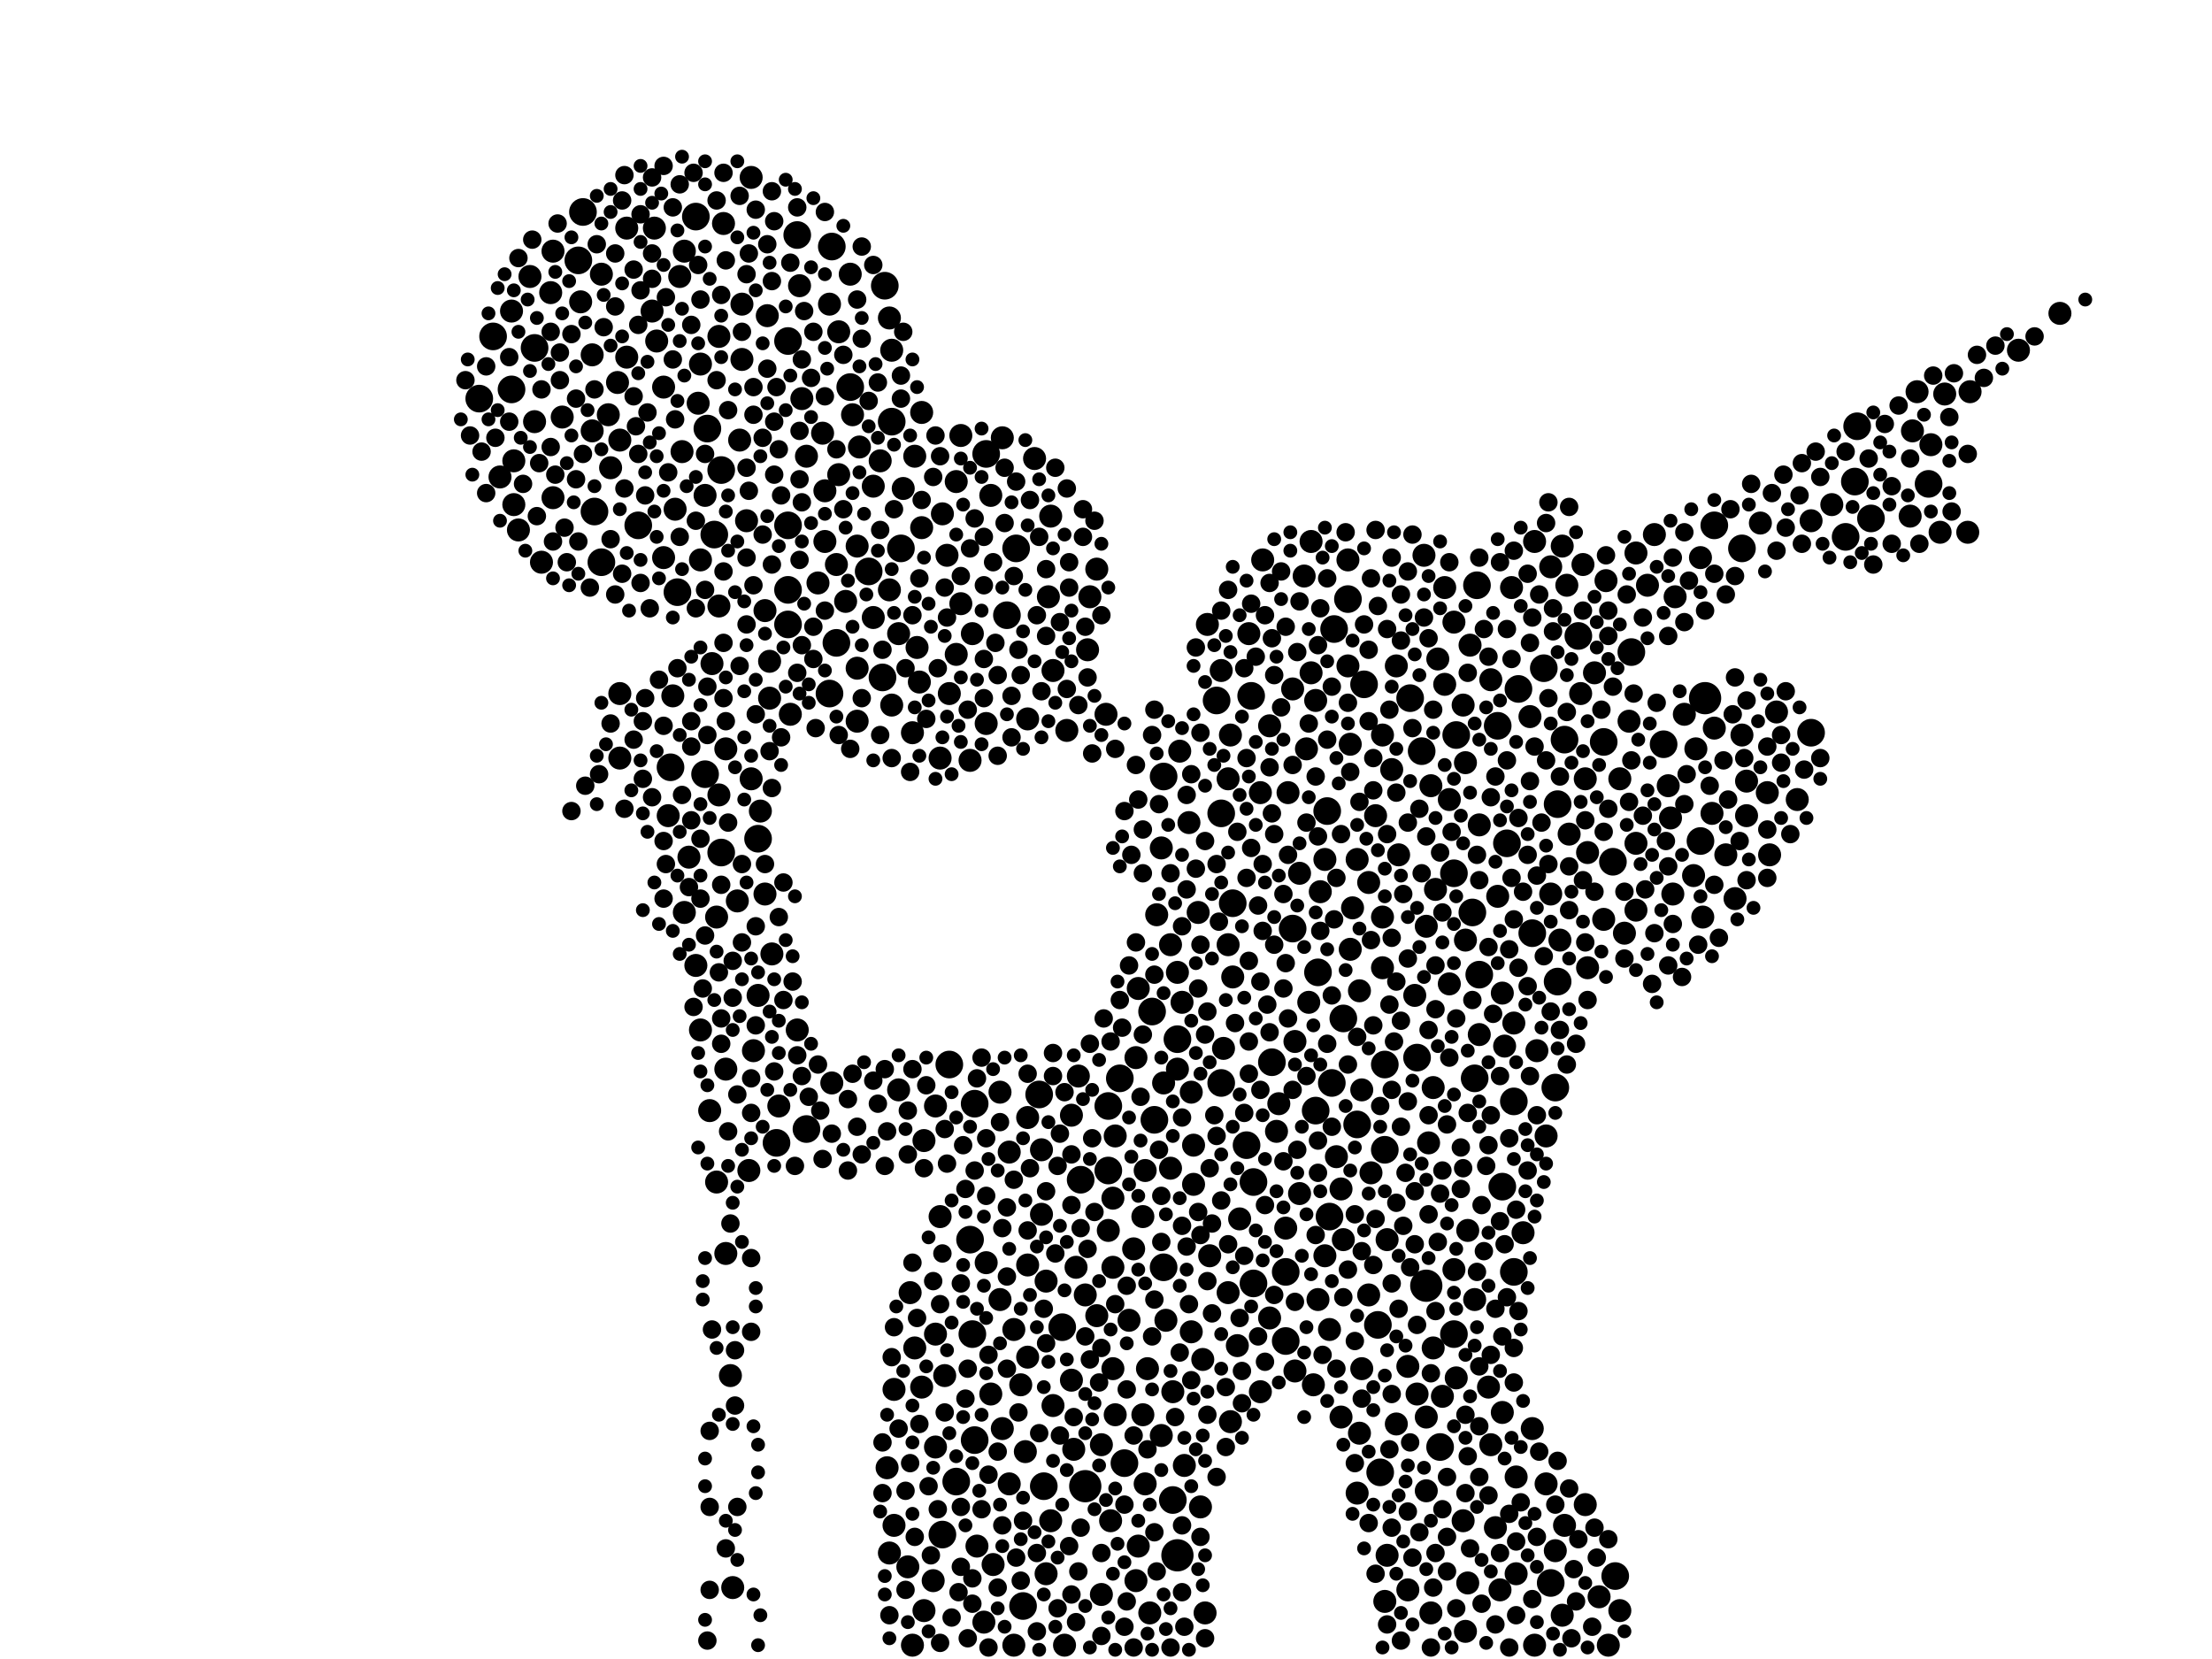 <?xml version="1.0" encoding="utf-8"?>
<svg xmlns="http://www.w3.org/2000/svg"
     xmlns:xlink="http://www.w3.org/1999/xlink" width="1920" height="1440" >

            <defs>
            <style type="text/css"><![CDATA[
circle {stroke: none;}
.c0 {fill: #000000;}
]]></style>
            </defs>
<rect x="0" y="0" width="1920" height="1440" fill="white"/>
<circle cx="1022" cy="1350" r="14" class="c0"/>
<circle cx="1238" cy="1116" r="14" class="c0"/>
<circle cx="1480" cy="606" r="14" class="c0"/>
<circle cx="942" cy="1290" r="14" class="c0"/>
<circle cx="416" cy="346" r="12" class="c0"/>
<circle cx="428" cy="292" r="12" class="c0"/>
<circle cx="1264" cy="638" r="12" class="c0"/>
<circle cx="1318" cy="598" r="12" class="c0"/>
<circle cx="976" cy="1270" r="12" class="c0"/>
<circle cx="1086" cy="604" r="12" class="c0"/>
<circle cx="1060" cy="706" r="12" class="c0"/>
<circle cx="962" cy="1016" r="12" class="c0"/>
<circle cx="1088" cy="1114" r="12" class="c0"/>
<circle cx="1476" cy="730" r="12" class="c0"/>
<circle cx="1340" cy="580" r="12" class="c0"/>
<circle cx="874" cy="534" r="12" class="c0"/>
<circle cx="1300" cy="630" r="12" class="c0"/>
<circle cx="1346" cy="1374" r="12" class="c0"/>
<circle cx="768" cy="248" r="12" class="c0"/>
<circle cx="1158" cy="546" r="12" class="c0"/>
<circle cx="1198" cy="1278" r="12" class="c0"/>
<circle cx="582" cy="666" r="12" class="c0"/>
<circle cx="612" cy="672" r="12" class="c0"/>
<circle cx="1610" cy="418" r="12" class="c0"/>
<circle cx="700" cy="980" r="12" class="c0"/>
<circle cx="1370" cy="552" r="12" class="c0"/>
<circle cx="1142" cy="964" r="12" class="c0"/>
<circle cx="658" cy="728" r="12" class="c0"/>
<circle cx="1314" cy="1104" r="12" class="c0"/>
<circle cx="1444" cy="646" r="12" class="c0"/>
<circle cx="938" cy="1024" r="12" class="c0"/>
<circle cx="1234" cy="652" r="12" class="c0"/>
<circle cx="1250" cy="1256" r="12" class="c0"/>
<circle cx="1278" cy="792" r="12" class="c0"/>
<circle cx="692" cy="204" r="12" class="c0"/>
<circle cx="738" cy="336" r="12" class="c0"/>
<circle cx="1000" cy="878" r="12" class="c0"/>
<circle cx="674" cy="992" r="12" class="c0"/>
<circle cx="1156" cy="940" r="12" class="c0"/>
<circle cx="846" cy="1250" r="12" class="c0"/>
<circle cx="1392" cy="644" r="12" class="c0"/>
<circle cx="1230" cy="918" r="12" class="c0"/>
<circle cx="502" cy="226" r="12" class="c0"/>
<circle cx="1612" cy="370" r="12" class="c0"/>
<circle cx="818" cy="1332" r="12" class="c0"/>
<circle cx="1022" cy="902" r="12" class="c0"/>
<circle cx="824" cy="924" r="12" class="c0"/>
<circle cx="1352" cy="852" r="12" class="c0"/>
<circle cx="1400" cy="748" r="12" class="c0"/>
<circle cx="922" cy="1152" r="12" class="c0"/>
<circle cx="1122" cy="806" r="12" class="c0"/>
<circle cx="1572" cy="636" r="12" class="c0"/>
<circle cx="1416" cy="566" r="12" class="c0"/>
<circle cx="1280" cy="936" r="12" class="c0"/>
<circle cx="906" cy="1290" r="12" class="c0"/>
<circle cx="1002" cy="972" r="12" class="c0"/>
<circle cx="1624" cy="450" r="12" class="c0"/>
<circle cx="588" cy="514" r="12" class="c0"/>
<circle cx="842" cy="1076" r="12" class="c0"/>
<circle cx="856" cy="394" r="12" class="c0"/>
<circle cx="684" cy="296" r="12" class="c0"/>
<circle cx="1262" cy="1158" r="12" class="c0"/>
<circle cx="720" cy="602" r="12" class="c0"/>
<circle cx="506" cy="184" r="12" class="c0"/>
<circle cx="782" cy="476" r="12" class="c0"/>
<circle cx="1082" cy="994" r="12" class="c0"/>
<circle cx="1152" cy="704" r="12" class="c0"/>
<circle cx="620" cy="464" r="12" class="c0"/>
<circle cx="1262" cy="758" r="12" class="c0"/>
<circle cx="1202" cy="998" r="12" class="c0"/>
<circle cx="604" cy="188" r="12" class="c0"/>
<circle cx="1170" cy="520" r="12" class="c0"/>
<circle cx="522" cy="488" r="12" class="c0"/>
<circle cx="1010" cy="674" r="12" class="c0"/>
<circle cx="1184" cy="594" r="12" class="c0"/>
<circle cx="972" cy="936" r="12" class="c0"/>
<circle cx="722" cy="214" r="12" class="c0"/>
<circle cx="516" cy="444" r="12" class="c0"/>
<circle cx="726" cy="558" r="12" class="c0"/>
<circle cx="1010" cy="1100" r="12" class="c0"/>
<circle cx="1202" cy="924" r="12" class="c0"/>
<circle cx="1116" cy="1164" r="12" class="c0"/>
<circle cx="1352" cy="698" r="12" class="c0"/>
<circle cx="1284" cy="846" r="12" class="c0"/>
<circle cx="1224" cy="606" r="12" class="c0"/>
<circle cx="774" cy="366" r="12" class="c0"/>
<circle cx="1330" cy="810" r="12" class="c0"/>
<circle cx="1488" cy="456" r="12" class="c0"/>
<circle cx="902" cy="950" r="12" class="c0"/>
<circle cx="754" cy="496" r="12" class="c0"/>
<circle cx="1512" cy="476" r="12" class="c0"/>
<circle cx="830" cy="1286" r="12" class="c0"/>
<circle cx="614" cy="372" r="12" class="c0"/>
<circle cx="846" cy="958" r="12" class="c0"/>
<circle cx="1070" cy="784" r="12" class="c0"/>
<circle cx="962" cy="960" r="12" class="c0"/>
<circle cx="1056" cy="608" r="12" class="c0"/>
<circle cx="1308" cy="732" r="12" class="c0"/>
<circle cx="444" cy="338" r="12" class="c0"/>
<circle cx="684" cy="542" r="12" class="c0"/>
<circle cx="1166" cy="884" r="12" class="c0"/>
<circle cx="1282" cy="508" r="12" class="c0"/>
<circle cx="1116" cy="1104" r="12" class="c0"/>
<circle cx="1314" cy="956" r="12" class="c0"/>
<circle cx="1104" cy="922" r="12" class="c0"/>
<circle cx="626" cy="740" r="12" class="c0"/>
<circle cx="1350" cy="944" r="12" class="c0"/>
<circle cx="844" cy="1158" r="12" class="c0"/>
<circle cx="882" cy="476" r="12" class="c0"/>
<circle cx="1304" cy="1030" r="12" class="c0"/>
<circle cx="1154" cy="1056" r="12" class="c0"/>
<circle cx="684" cy="456" r="12" class="c0"/>
<circle cx="684" cy="512" r="12" class="c0"/>
<circle cx="1402" cy="1368" r="12" class="c0"/>
<circle cx="1088" cy="1026" r="12" class="c0"/>
<circle cx="464" cy="302" r="12" class="c0"/>
<circle cx="1196" cy="1150" r="12" class="c0"/>
<circle cx="554" cy="456" r="12" class="c0"/>
<circle cx="888" cy="1394" r="12" class="c0"/>
<circle cx="766" cy="588" r="12" class="c0"/>
<circle cx="1018" cy="1302" r="12" class="c0"/>
<circle cx="1178" cy="976" r="12" class="c0"/>
<circle cx="1674" cy="420" r="12" class="c0"/>
<circle cx="1358" cy="642" r="12" class="c0"/>
<circle cx="1144" cy="844" r="12" class="c0"/>
<circle cx="626" cy="408" r="12" class="c0"/>
<circle cx="1060" cy="940" r="12" class="c0"/>
<circle cx="1602" cy="466" r="12" class="c0"/>
<circle cx="1284" cy="716" r="10" class="c0"/>
<circle cx="1274" cy="1374" r="10" class="c0"/>
<circle cx="1212" cy="1236" r="10" class="c0"/>
<circle cx="514" cy="308" r="10" class="c0"/>
<circle cx="758" cy="422" r="10" class="c0"/>
<circle cx="1472" cy="650" r="10" class="c0"/>
<circle cx="1452" cy="776" r="10" class="c0"/>
<circle cx="1710" cy="340" r="10" class="c0"/>
<circle cx="1322" cy="1070" r="10" class="c0"/>
<circle cx="992" cy="1228" r="10" class="c0"/>
<circle cx="1138" cy="584" r="10" class="c0"/>
<circle cx="570" cy="296" r="10" class="c0"/>
<circle cx="1272" cy="816" r="10" class="c0"/>
<circle cx="1378" cy="740" r="10" class="c0"/>
<circle cx="728" cy="288" r="10" class="c0"/>
<circle cx="966" cy="1040" r="10" class="c0"/>
<circle cx="696" cy="346" r="10" class="c0"/>
<circle cx="598" cy="744" r="10" class="c0"/>
<circle cx="1134" cy="650" r="10" class="c0"/>
<circle cx="1392" cy="798" r="10" class="c0"/>
<circle cx="1040" cy="792" r="10" class="c0"/>
<circle cx="1102" cy="1144" r="10" class="c0"/>
<circle cx="716" cy="470" r="10" class="c0"/>
<circle cx="886" cy="1202" r="10" class="c0"/>
<circle cx="842" cy="660" r="10" class="c0"/>
<circle cx="904" cy="1054" r="10" class="c0"/>
<circle cx="1128" cy="758" r="10" class="c0"/>
<circle cx="1264" cy="1196" r="10" class="c0"/>
<circle cx="1010" cy="940" r="10" class="c0"/>
<circle cx="834" cy="524" r="10" class="c0"/>
<circle cx="986" cy="918" r="10" class="c0"/>
<circle cx="744" cy="580" r="10" class="c0"/>
<circle cx="780" cy="550" r="10" class="c0"/>
<circle cx="930" cy="968" r="10" class="c0"/>
<circle cx="1026" cy="870" r="10" class="c0"/>
<circle cx="744" cy="474" r="10" class="c0"/>
<circle cx="590" cy="240" r="10" class="c0"/>
<circle cx="816" cy="1056" r="10" class="c0"/>
<circle cx="1166" cy="1076" r="10" class="c0"/>
<circle cx="528" cy="360" r="10" class="c0"/>
<circle cx="1094" cy="688" r="10" class="c0"/>
<circle cx="1358" cy="1324" r="10" class="c0"/>
<circle cx="1420" cy="480" r="10" class="c0"/>
<circle cx="830" cy="568" r="10" class="c0"/>
<circle cx="1476" cy="484" r="10" class="c0"/>
<circle cx="812" cy="1256" r="10" class="c0"/>
<circle cx="1276" cy="560" r="10" class="c0"/>
<circle cx="1190" cy="1018" r="10" class="c0"/>
<circle cx="1144" cy="1128" r="10" class="c0"/>
<circle cx="1316" cy="1366" r="10" class="c0"/>
<circle cx="1066" cy="676" r="10" class="c0"/>
<circle cx="1036" cy="994" r="10" class="c0"/>
<circle cx="720" cy="264" r="10" class="c0"/>
<circle cx="608" cy="486" r="10" class="c0"/>
<circle cx="890" cy="1260" r="10" class="c0"/>
<circle cx="644" cy="264" r="10" class="c0"/>
<circle cx="1242" cy="682" r="10" class="c0"/>
<circle cx="1306" cy="908" r="10" class="c0"/>
<circle cx="932" cy="1258" r="10" class="c0"/>
<circle cx="480" cy="432" r="10" class="c0"/>
<circle cx="792" cy="1428" r="10" class="c0"/>
<circle cx="692" cy="894" r="10" class="c0"/>
<circle cx="914" cy="1220" r="10" class="c0"/>
<circle cx="1068" cy="638" r="10" class="c0"/>
<circle cx="1096" cy="486" r="10" class="c0"/>
<circle cx="1228" cy="864" r="10" class="c0"/>
<circle cx="604" cy="838" r="10" class="c0"/>
<circle cx="686" cy="620" r="10" class="c0"/>
<circle cx="774" cy="612" r="10" class="c0"/>
<circle cx="544" cy="310" r="10" class="c0"/>
<circle cx="580" cy="708" r="10" class="c0"/>
<circle cx="1420" cy="790" r="10" class="c0"/>
<circle cx="446" cy="438" r="10" class="c0"/>
<circle cx="772" cy="512" r="10" class="c0"/>
<circle cx="1034" cy="1156" r="10" class="c0"/>
<circle cx="446" cy="400" r="10" class="c0"/>
<circle cx="618" cy="576" r="10" class="c0"/>
<circle cx="764" cy="400" r="10" class="c0"/>
<circle cx="1664" cy="340" r="10" class="c0"/>
<circle cx="738" cy="238" r="10" class="c0"/>
<circle cx="952" cy="1142" r="10" class="c0"/>
<circle cx="1536" cy="742" r="10" class="c0"/>
<circle cx="868" cy="948" r="10" class="c0"/>
<circle cx="1376" cy="1306" r="10" class="c0"/>
<circle cx="1262" cy="540" r="10" class="c0"/>
<circle cx="876" cy="1288" r="10" class="c0"/>
<circle cx="630" cy="650" r="10" class="c0"/>
<circle cx="1024" cy="652" r="10" class="c0"/>
<circle cx="1270" cy="1320" r="10" class="c0"/>
<circle cx="478" cy="254" r="10" class="c0"/>
<circle cx="1304" cy="862" r="10" class="c0"/>
<circle cx="1008" cy="736" r="10" class="c0"/>
<circle cx="936" cy="934" r="10" class="c0"/>
<circle cx="966" cy="1100" r="10" class="c0"/>
<circle cx="460" cy="240" r="10" class="c0"/>
<circle cx="772" cy="276" r="10" class="c0"/>
<circle cx="592" cy="392" r="10" class="c0"/>
<circle cx="800" cy="458" r="10" class="c0"/>
<circle cx="576" cy="484" r="10" class="c0"/>
<circle cx="1362" cy="724" r="10" class="c0"/>
<circle cx="1274" cy="1068" r="10" class="c0"/>
<circle cx="1188" cy="766" r="10" class="c0"/>
<circle cx="650" cy="1016" r="10" class="c0"/>
<circle cx="1560" cy="694" r="10" class="c0"/>
<circle cx="1252" cy="1212" r="10" class="c0"/>
<circle cx="488" cy="362" r="10" class="c0"/>
<circle cx="854" cy="1408" r="10" class="c0"/>
<circle cx="586" cy="442" r="10" class="c0"/>
<circle cx="1132" cy="500" r="10" class="c0"/>
<circle cx="1212" cy="578" r="10" class="c0"/>
<circle cx="1374" cy="490" r="10" class="c0"/>
<circle cx="654" cy="912" r="10" class="c0"/>
<circle cx="1172" cy="646" r="10" class="c0"/>
<circle cx="980" cy="1146" r="10" class="c0"/>
<circle cx="1142" cy="608" r="10" class="c0"/>
<circle cx="1116" cy="1066" r="10" class="c0"/>
<circle cx="1314" cy="888" r="10" class="c0"/>
<circle cx="1182" cy="946" r="10" class="c0"/>
<circle cx="910" cy="518" r="10" class="c0"/>
<circle cx="1124" cy="904" r="10" class="c0"/>
<circle cx="644" cy="312" r="10" class="c0"/>
<circle cx="1270" cy="612" r="10" class="c0"/>
<circle cx="856" cy="628" r="10" class="c0"/>
<circle cx="660" cy="704" r="10" class="c0"/>
<circle cx="1138" cy="470" r="10" class="c0"/>
<circle cx="608" cy="316" r="10" class="c0"/>
<circle cx="934" cy="1100" r="10" class="c0"/>
<circle cx="780" cy="946" r="10" class="c0"/>
<circle cx="1222" cy="1186" r="10" class="c0"/>
<circle cx="1028" cy="1272" r="10" class="c0"/>
<circle cx="868" cy="1128" r="10" class="c0"/>
<circle cx="1328" cy="622" r="10" class="c0"/>
<circle cx="1060" cy="582" r="10" class="c0"/>
<circle cx="892" cy="1178" r="10" class="c0"/>
<circle cx="962" cy="1068" r="10" class="c0"/>
<circle cx="790" cy="1122" r="10" class="c0"/>
<circle cx="1342" cy="986" r="10" class="c0"/>
<circle cx="1542" cy="618" r="10" class="c0"/>
<circle cx="1394" cy="504" r="10" class="c0"/>
<circle cx="908" cy="1366" r="10" class="c0"/>
<circle cx="914" cy="582" r="10" class="c0"/>
<circle cx="830" cy="418" r="10" class="c0"/>
<circle cx="1022" cy="928" r="10" class="c0"/>
<circle cx="1332" cy="470" r="10" class="c0"/>
<circle cx="1124" cy="1190" r="10" class="c0"/>
<circle cx="994" cy="1016" r="10" class="c0"/>
<circle cx="1334" cy="912" r="10" class="c0"/>
<circle cx="1204" cy="1350" r="10" class="c0"/>
<circle cx="1512" cy="638" r="10" class="c0"/>
<circle cx="1294" cy="1254" r="10" class="c0"/>
<circle cx="1180" cy="860" r="10" class="c0"/>
<circle cx="668" cy="574" r="10" class="c0"/>
<circle cx="1194" cy="708" r="10" class="c0"/>
<circle cx="968" cy="986" r="10" class="c0"/>
<circle cx="1208" cy="668" r="10" class="c0"/>
<circle cx="1042" cy="1308" r="10" class="c0"/>
<circle cx="1292" cy="1204" r="10" class="c0"/>
<circle cx="514" cy="374" r="10" class="c0"/>
<circle cx="1146" cy="774" r="10" class="c0"/>
<circle cx="810" cy="1372" r="10" class="c0"/>
<circle cx="1454" cy="518" r="10" class="c0"/>
<circle cx="794" cy="396" r="10" class="c0"/>
<circle cx="1004" cy="794" r="10" class="c0"/>
<circle cx="584" cy="604" r="10" class="c0"/>
<circle cx="1242" cy="1400" r="10" class="c0"/>
<circle cx="640" cy="782" r="10" class="c0"/>
<circle cx="616" cy="964" r="10" class="c0"/>
<circle cx="612" cy="430" r="10" class="c0"/>
<circle cx="904" cy="998" r="10" class="c0"/>
<circle cx="538" cy="382" r="10" class="c0"/>
<circle cx="812" cy="1158" r="10" class="c0"/>
<circle cx="1066" cy="820" r="10" class="c0"/>
<circle cx="624" cy="690" r="10" class="c0"/>
<circle cx="1222" cy="1380" r="10" class="c0"/>
<circle cx="1180" cy="1244" r="10" class="c0"/>
<circle cx="966" cy="1188" r="10" class="c0"/>
<circle cx="716" cy="426" r="10" class="c0"/>
<circle cx="992" cy="1056" r="10" class="c0"/>
<circle cx="566" cy="270" r="10" class="c0"/>
<circle cx="1688" cy="342" r="10" class="c0"/>
<circle cx="880" cy="1154" r="10" class="c0"/>
<circle cx="1236" cy="482" r="10" class="c0"/>
<circle cx="820" cy="1194" r="10" class="c0"/>
<circle cx="1254" cy="510" r="10" class="c0"/>
<circle cx="1200" cy="840" r="10" class="c0"/>
<circle cx="844" cy="550" r="10" class="c0"/>
<circle cx="930" cy="1198" r="10" class="c0"/>
<circle cx="1084" cy="550" r="10" class="c0"/>
<circle cx="1376" cy="676" r="10" class="c0"/>
<circle cx="818" cy="446" r="10" class="c0"/>
<circle cx="1330" cy="1240" r="10" class="c0"/>
<circle cx="1280" cy="1128" r="10" class="c0"/>
<circle cx="984" cy="1084" r="10" class="c0"/>
<circle cx="726" cy="490" r="10" class="c0"/>
<circle cx="1070" cy="848" r="10" class="c0"/>
<circle cx="942" cy="1124" r="10" class="c0"/>
<circle cx="434" cy="414" r="10" class="c0"/>
<circle cx="1238" cy="804" r="10" class="c0"/>
<circle cx="1372" cy="602" r="10" class="c0"/>
<circle cx="802" cy="990" r="10" class="c0"/>
<circle cx="1244" cy="1170" r="10" class="c0"/>
<circle cx="812" cy="960" r="10" class="c0"/>
<circle cx="1360" cy="508" r="10" class="c0"/>
<circle cx="1172" cy="824" r="10" class="c0"/>
<circle cx="816" cy="658" r="10" class="c0"/>
<circle cx="1108" cy="982" r="10" class="c0"/>
<circle cx="926" cy="634" r="10" class="c0"/>
<circle cx="536" cy="332" r="10" class="c0"/>
<circle cx="1272" cy="1416" r="10" class="c0"/>
<circle cx="1016" cy="820" r="10" class="c0"/>
<circle cx="1154" cy="1154" r="10" class="c0"/>
<circle cx="960" cy="620" r="10" class="c0"/>
<circle cx="880" cy="1428" r="10" class="c0"/>
<circle cx="1076" cy="1058" r="10" class="c0"/>
<circle cx="1110" cy="958" r="10" class="c0"/>
<circle cx="1118" cy="688" r="10" class="c0"/>
<circle cx="796" cy="562" r="10" class="c0"/>
<circle cx="504" cy="262" r="10" class="c0"/>
<circle cx="622" cy="1026" r="10" class="c0"/>
<circle cx="1032" cy="714" r="10" class="c0"/>
<circle cx="892" cy="1098" r="10" class="c0"/>
<circle cx="776" cy="1324" r="10" class="c0"/>
<circle cx="1174" cy="788" r="10" class="c0"/>
<circle cx="908" cy="1112" r="10" class="c0"/>
<circle cx="1136" cy="870" r="10" class="c0"/>
<circle cx="1046" cy="1400" r="10" class="c0"/>
<circle cx="1470" cy="760" r="10" class="c0"/>
<circle cx="1516" cy="708" r="10" class="c0"/>
<circle cx="848" cy="1342" r="10" class="c0"/>
<circle cx="1300" cy="778" r="10" class="c0"/>
<circle cx="664" cy="776" r="10" class="c0"/>
<circle cx="1346" cy="492" r="10" class="c0"/>
<circle cx="1050" cy="1090" r="10" class="c0"/>
<circle cx="1406" cy="1398" r="10" class="c0"/>
<circle cx="576" cy="336" r="10" class="c0"/>
<circle cx="784" cy="424" r="10" class="c0"/>
<circle cx="710" cy="506" r="10" class="c0"/>
<circle cx="1254" cy="594" r="10" class="c0"/>
<circle cx="1074" cy="1168" r="10" class="c0"/>
<circle cx="628" cy="194" r="10" class="c0"/>
<circle cx="1150" cy="746" r="10" class="c0"/>
<circle cx="652" cy="154" r="10" class="c0"/>
<circle cx="944" cy="564" r="10" class="c0"/>
<circle cx="964" cy="1320" r="10" class="c0"/>
<circle cx="1128" cy="1036" r="10" class="c0"/>
<circle cx="1062" cy="910" r="10" class="c0"/>
<circle cx="856" cy="1096" r="10" class="c0"/>
<circle cx="798" cy="592" r="10" class="c0"/>
<circle cx="1388" cy="1386" r="10" class="c0"/>
<circle cx="1204" cy="1076" r="10" class="c0"/>
<circle cx="544" cy="198" r="10" class="c0"/>
<circle cx="608" cy="894" r="10" class="c0"/>
<circle cx="1450" cy="710" r="10" class="c0"/>
<circle cx="676" cy="960" r="10" class="c0"/>
<circle cx="630" cy="1088" r="10" class="c0"/>
<circle cx="1342" cy="1288" r="10" class="c0"/>
<circle cx="758" cy="536" r="10" class="c0"/>
<circle cx="1356" cy="474" r="10" class="c0"/>
<circle cx="1258" cy="854" r="10" class="c0"/>
<circle cx="538" cy="602" r="10" class="c0"/>
<circle cx="1164" cy="1032" r="10" class="c0"/>
<circle cx="1102" cy="630" r="10" class="c0"/>
<circle cx="1230" cy="1210" r="10" class="c0"/>
<circle cx="1048" cy="542" r="10" class="c0"/>
<circle cx="1534" cy="688" r="10" class="c0"/>
<circle cx="946" cy="518" r="10" class="c0"/>
<circle cx="1684" cy="462" r="10" class="c0"/>
<circle cx="1034" cy="948" r="10" class="c0"/>
<circle cx="594" cy="792" r="10" class="c0"/>
<circle cx="568" cy="198" r="10" class="c0"/>
<circle cx="734" cy="522" r="10" class="c0"/>
<circle cx="912" cy="448" r="10" class="c0"/>
<circle cx="1660" cy="374" r="10" class="c0"/>
<circle cx="1332" cy="1428" r="10" class="c0"/>
<circle cx="862" cy="1358" r="10" class="c0"/>
<circle cx="986" cy="1372" r="10" class="c0"/>
<circle cx="1298" cy="1326" r="10" class="c0"/>
<circle cx="956" cy="1254" r="10" class="c0"/>
<circle cx="480" cy="218" r="10" class="c0"/>
<circle cx="1354" cy="816" r="10" class="c0"/>
<circle cx="1044" cy="1180" r="10" class="c0"/>
<circle cx="792" cy="636" r="10" class="c0"/>
<circle cx="1178" cy="1296" r="10" class="c0"/>
<circle cx="1244" cy="944" r="10" class="c0"/>
<circle cx="924" cy="1428" r="10" class="c0"/>
<circle cx="1406" cy="676" r="10" class="c0"/>
<circle cx="1068" cy="1234" r="10" class="c0"/>
<circle cx="668" cy="606" r="10" class="c0"/>
<circle cx="642" cy="382" r="10" class="c0"/>
<circle cx="794" cy="1170" r="10" class="c0"/>
<circle cx="824" cy="602" r="10" class="c0"/>
<circle cx="1150" cy="1090" r="10" class="c0"/>
<circle cx="834" cy="378" r="10" class="c0"/>
<circle cx="1658" cy="448" r="10" class="c0"/>
<circle cx="870" cy="380" r="10" class="c0"/>
<circle cx="1248" cy="572" r="10" class="c0"/>
<circle cx="870" cy="1240" r="10" class="c0"/>
<circle cx="1316" cy="1282" r="10" class="c0"/>
<circle cx="722" cy="940" r="10" class="c0"/>
<circle cx="1170" cy="486" r="10" class="c0"/>
<circle cx="1478" cy="796" r="10" class="c0"/>
<circle cx="1012" cy="1146" r="10" class="c0"/>
<circle cx="444" cy="270" r="10" class="c0"/>
<circle cx="1396" cy="1428" r="10" class="c0"/>
<circle cx="800" cy="1204" r="10" class="c0"/>
<circle cx="1356" cy="1402" r="10" class="c0"/>
<circle cx="1516" cy="678" r="10" class="c0"/>
<circle cx="876" cy="1000" r="10" class="c0"/>
<circle cx="1350" cy="1346" r="10" class="c0"/>
<circle cx="1486" cy="706" r="10" class="c0"/>
<circle cx="1708" cy="462" r="10" class="c0"/>
<circle cx="1384" cy="584" r="10" class="c0"/>
<circle cx="952" cy="494" r="10" class="c0"/>
<circle cx="1312" cy="510" r="10" class="c0"/>
<circle cx="1346" cy="776" r="10" class="c0"/>
<circle cx="822" cy="482" r="10" class="c0"/>
<circle cx="746" cy="388" r="10" class="c0"/>
<circle cx="860" cy="1210" r="10" class="c0"/>
<circle cx="634" cy="1194" r="10" class="c0"/>
<circle cx="1016" cy="1014" r="10" class="c0"/>
<circle cx="1436" cy="464" r="10" class="c0"/>
<circle cx="1430" cy="508" r="10" class="c0"/>
<circle cx="800" cy="358" r="10" class="c0"/>
<circle cx="1378" cy="840" r="10" class="c0"/>
<circle cx="450" cy="460" r="10" class="c0"/>
<circle cx="1066" cy="1122" r="10" class="c0"/>
<circle cx="994" cy="1288" r="10" class="c0"/>
<circle cx="1200" cy="638" r="10" class="c0"/>
<circle cx="522" cy="238" r="10" class="c0"/>
<circle cx="1272" cy="662" r="10" class="c0"/>
<circle cx="1304" cy="1226" r="10" class="c0"/>
<circle cx="770" cy="1274" r="10" class="c0"/>
<circle cx="606" cy="350" r="10" class="c0"/>
<circle cx="664" cy="530" r="10" class="c0"/>
<circle cx="776" cy="1206" r="10" class="c0"/>
<circle cx="728" cy="412" r="10" class="c0"/>
<circle cx="1506" cy="780" r="10" class="c0"/>
<circle cx="1448" cy="682" r="10" class="c0"/>
<circle cx="636" cy="1378" r="10" class="c0"/>
<circle cx="912" cy="1320" r="10" class="c0"/>
<circle cx="1122" cy="598" r="10" class="c0"/>
<circle cx="630" cy="928" r="10" class="c0"/>
<circle cx="802" cy="1398" r="10" class="c0"/>
<circle cx="1788" cy="272" r="10" class="c0"/>
<circle cx="988" cy="1342" r="10" class="c0"/>
<circle cx="1188" cy="1124" r="10" class="c0"/>
<circle cx="1528" cy="454" r="10" class="c0"/>
<circle cx="530" cy="406" r="10" class="c0"/>
<circle cx="1240" cy="992" r="10" class="c0"/>
<circle cx="1752" cy="304" r="10" class="c0"/>
<circle cx="1202" cy="1390" r="10" class="c0"/>
<circle cx="700" cy="396" r="10" class="c0"/>
<circle cx="1214" cy="742" r="10" class="c0"/>
<circle cx="1302" cy="1380" r="10" class="c0"/>
<circle cx="652" cy="676" r="10" class="c0"/>
<circle cx="622" cy="796" r="10" class="c0"/>
<circle cx="968" cy="1228" r="10" class="c0"/>
<circle cx="996" cy="1188" r="10" class="c0"/>
<circle cx="670" cy="828" r="10" class="c0"/>
<circle cx="788" cy="1360" r="10" class="c0"/>
<circle cx="1170" cy="578" r="10" class="c0"/>
<circle cx="1294" cy="590" r="10" class="c0"/>
<circle cx="624" cy="526" r="10" class="c0"/>
<circle cx="1488" cy="632" r="10" class="c0"/>
<circle cx="956" cy="1384" r="10" class="c0"/>
<circle cx="1164" cy="1230" r="10" class="c0"/>
<circle cx="1246" cy="772" r="10" class="c0"/>
<circle cx="464" cy="366" r="10" class="c0"/>
<circle cx="774" cy="304" r="10" class="c0"/>
<circle cx="1414" cy="626" r="10" class="c0"/>
<circle cx="1238" cy="1230" r="10" class="c0"/>
<circle cx="1200" cy="796" r="10" class="c0"/>
<circle cx="1572" cy="452" r="10" class="c0"/>
<circle cx="1178" cy="746" r="10" class="c0"/>
<circle cx="744" cy="626" r="10" class="c0"/>
<circle cx="1238" cy="1294" r="10" class="c0"/>
<circle cx="898" cy="398" r="10" class="c0"/>
<circle cx="1590" cy="438" r="10" class="c0"/>
<circle cx="1008" cy="1246" r="10" class="c0"/>
<circle cx="658" cy="864" r="10" class="c0"/>
<circle cx="772" cy="1348" r="10" class="c0"/>
<circle cx="1022" cy="844" r="10" class="c0"/>
<circle cx="1410" cy="810" r="10" class="c0"/>
<circle cx="860" cy="430" r="10" class="c0"/>
<circle cx="1140" cy="1202" r="10" class="c0"/>
<circle cx="1258" cy="694" r="10" class="c0"/>
<circle cx="594" cy="218" r="10" class="c0"/>
<circle cx="470" cy="488" r="10" class="c0"/>
<circle cx="694" cy="248" r="10" class="c0"/>
<circle cx="1182" cy="1188" r="10" class="c0"/>
<circle cx="1420" cy="732" r="10" class="c0"/>
<circle cx="624" cy="292" r="10" class="c0"/>
<circle cx="648" cy="452" r="10" class="c0"/>
<circle cx="892" cy="970" r="10" class="c0"/>
<circle cx="1284" cy="898" r="10" class="c0"/>
<circle cx="1262" cy="1102" r="10" class="c0"/>
<circle cx="1462" cy="620" r="10" class="c0"/>
<circle cx="1018" cy="1208" r="10" class="c0"/>
<circle cx="714" cy="376" r="10" class="c0"/>
<circle cx="1676" cy="386" r="10" class="c0"/>
<circle cx="1160" cy="1004" r="10" class="c0"/>
<circle cx="892" cy="624" r="10" class="c0"/>
<circle cx="1036" cy="1028" r="10" class="c0"/>
<circle cx="740" cy="360" r="10" class="c0"/>
<circle cx="998" cy="1400" r="10" class="c0"/>
<circle cx="988" cy="858" r="10" class="c0"/>
<circle cx="1498" cy="742" r="10" class="c0"/>
<circle cx="538" cy="658" r="10" class="c0"/>
<circle cx="666" cy="274" r="10" class="c0"/>
<circle cx="1094" cy="1208" r="10" class="c0"/>
<circle cx="820" cy="510" r="8" class="c0"/>
<circle cx="1102" cy="896" r="8" class="c0"/>
<circle cx="856" cy="1038" r="8" class="c0"/>
<circle cx="1292" cy="822" r="8" class="c0"/>
<circle cx="648" cy="542" r="8" class="c0"/>
<circle cx="1078" cy="1218" r="8" class="c0"/>
<circle cx="1250" cy="1036" r="8" class="c0"/>
<circle cx="1502" cy="442" r="8" class="c0"/>
<circle cx="1246" cy="1348" r="8" class="c0"/>
<circle cx="822" cy="1010" r="8" class="c0"/>
<circle cx="1564" cy="402" r="8" class="c0"/>
<circle cx="1204" cy="546" r="8" class="c0"/>
<circle cx="1310" cy="1314" r="8" class="c0"/>
<circle cx="1308" cy="546" r="8" class="c0"/>
<circle cx="1334" cy="760" r="8" class="c0"/>
<circle cx="648" cy="406" r="8" class="c0"/>
<circle cx="1042" cy="820" r="8" class="c0"/>
<circle cx="792" cy="928" r="8" class="c0"/>
<circle cx="564" cy="528" r="8" class="c0"/>
<circle cx="1106" cy="724" r="8" class="c0"/>
<circle cx="790" cy="670" r="8" class="c0"/>
<circle cx="1538" cy="428" r="8" class="c0"/>
<circle cx="1136" cy="628" r="8" class="c0"/>
<circle cx="656" cy="890" r="8" class="c0"/>
<circle cx="1546" cy="662" r="8" class="c0"/>
<circle cx="780" cy="1240" r="8" class="c0"/>
<circle cx="1094" cy="946" r="8" class="c0"/>
<circle cx="814" cy="580" r="8" class="c0"/>
<circle cx="686" cy="228" r="8" class="c0"/>
<circle cx="764" cy="460" r="8" class="c0"/>
<circle cx="1096" cy="750" r="8" class="c0"/>
<circle cx="1020" cy="1230" r="8" class="c0"/>
<circle cx="1294" cy="1176" r="8" class="c0"/>
<circle cx="1216" cy="516" r="8" class="c0"/>
<circle cx="754" cy="348" r="8" class="c0"/>
<circle cx="642" cy="170" r="8" class="c0"/>
<circle cx="566" cy="154" r="8" class="c0"/>
<circle cx="480" cy="470" r="8" class="c0"/>
<circle cx="608" cy="728" r="8" class="c0"/>
<circle cx="1236" cy="536" r="8" class="c0"/>
<circle cx="846" cy="1016" r="8" class="c0"/>
<circle cx="1298" cy="1410" r="8" class="c0"/>
<circle cx="534" cy="266" r="8" class="c0"/>
<circle cx="930" cy="1046" r="8" class="c0"/>
<circle cx="1248" cy="1078" r="8" class="c0"/>
<circle cx="832" cy="1382" r="8" class="c0"/>
<circle cx="884" cy="564" r="8" class="c0"/>
<circle cx="676" cy="390" r="8" class="c0"/>
<circle cx="1396" cy="552" r="8" class="c0"/>
<circle cx="1312" cy="762" r="8" class="c0"/>
<circle cx="1144" cy="560" r="8" class="c0"/>
<circle cx="1080" cy="966" r="8" class="c0"/>
<circle cx="496" cy="704" r="8" class="c0"/>
<circle cx="1348" cy="548" r="8" class="c0"/>
<circle cx="728" cy="638" r="8" class="c0"/>
<circle cx="430" cy="380" r="8" class="c0"/>
<circle cx="1498" cy="516" r="8" class="c0"/>
<circle cx="770" cy="982" r="8" class="c0"/>
<circle cx="1308" cy="660" r="8" class="c0"/>
<circle cx="616" cy="1242" r="8" class="c0"/>
<circle cx="762" cy="958" r="8" class="c0"/>
<circle cx="736" cy="954" r="8" class="c0"/>
<circle cx="1026" cy="1324" r="8" class="c0"/>
<circle cx="600" cy="282" r="8" class="c0"/>
<circle cx="814" cy="1310" r="8" class="c0"/>
<circle cx="638" cy="1172" r="8" class="c0"/>
<circle cx="874" cy="1188" r="8" class="c0"/>
<circle cx="614" cy="596" r="8" class="c0"/>
<circle cx="1426" cy="708" r="8" class="c0"/>
<circle cx="1232" cy="1330" r="8" class="c0"/>
<circle cx="1008" cy="1038" r="8" class="c0"/>
<circle cx="696" cy="312" r="8" class="c0"/>
<circle cx="1032" cy="1132" r="8" class="c0"/>
<circle cx="534" cy="220" r="8" class="c0"/>
<circle cx="1642" cy="422" r="8" class="c0"/>
<circle cx="1172" cy="670" r="8" class="c0"/>
<circle cx="1294" cy="692" r="8" class="c0"/>
<circle cx="1026" cy="1382" r="8" class="c0"/>
<circle cx="1226" cy="1352" r="8" class="c0"/>
<circle cx="1240" cy="968" r="8" class="c0"/>
<circle cx="884" cy="1226" r="8" class="c0"/>
<circle cx="1182" cy="1214" r="8" class="c0"/>
<circle cx="856" cy="988" r="8" class="c0"/>
<circle cx="1160" cy="1188" r="8" class="c0"/>
<circle cx="598" cy="770" r="8" class="c0"/>
<circle cx="560" cy="430" r="8" class="c0"/>
<circle cx="1116" cy="836" r="8" class="c0"/>
<circle cx="1182" cy="1086" r="8" class="c0"/>
<circle cx="622" cy="330" r="8" class="c0"/>
<circle cx="1378" cy="868" r="8" class="c0"/>
<circle cx="798" cy="502" r="8" class="c0"/>
<circle cx="908" cy="552" r="8" class="c0"/>
<circle cx="560" cy="606" r="8" class="c0"/>
<circle cx="768" cy="928" r="8" class="c0"/>
<circle cx="612" cy="812" r="8" class="c0"/>
<circle cx="940" cy="442" r="8" class="c0"/>
<circle cx="1188" cy="564" r="8" class="c0"/>
<circle cx="992" cy="898" r="8" class="c0"/>
<circle cx="1006" cy="698" r="8" class="c0"/>
<circle cx="1002" cy="1330" r="8" class="c0"/>
<circle cx="928" cy="1342" r="8" class="c0"/>
<circle cx="740" cy="932" r="8" class="c0"/>
<circle cx="1448" cy="838" r="8" class="c0"/>
<circle cx="1274" cy="1264" r="8" class="c0"/>
<circle cx="1256" cy="1364" r="8" class="c0"/>
<circle cx="630" cy="226" r="8" class="c0"/>
<circle cx="1284" cy="484" r="8" class="c0"/>
<circle cx="1042" cy="636" r="8" class="c0"/>
<circle cx="1222" cy="832" r="8" class="c0"/>
<circle cx="1192" cy="686" r="8" class="c0"/>
<circle cx="580" cy="410" r="8" class="c0"/>
<circle cx="1216" cy="556" r="8" class="c0"/>
<circle cx="1368" cy="906" r="8" class="c0"/>
<circle cx="628" cy="496" r="8" class="c0"/>
<circle cx="626" cy="884" r="8" class="c0"/>
<circle cx="716" cy="184" r="8" class="c0"/>
<circle cx="616" cy="1380" r="8" class="c0"/>
<circle cx="1034" cy="672" r="8" class="c0"/>
<circle cx="1550" cy="600" r="8" class="c0"/>
<circle cx="774" cy="1178" r="8" class="c0"/>
<circle cx="1152" cy="502" r="8" class="c0"/>
<circle cx="1716" cy="308" r="8" class="c0"/>
<circle cx="1208" cy="814" r="8" class="c0"/>
<circle cx="636" cy="866" r="8" class="c0"/>
<circle cx="1024" cy="1174" r="8" class="c0"/>
<circle cx="1106" cy="820" r="8" class="c0"/>
<circle cx="1484" cy="682" r="8" class="c0"/>
<circle cx="982" cy="742" r="8" class="c0"/>
<circle cx="1464" cy="672" r="8" class="c0"/>
<circle cx="1304" cy="1160" r="8" class="c0"/>
<circle cx="1274" cy="966" r="8" class="c0"/>
<circle cx="748" cy="1002" r="8" class="c0"/>
<circle cx="534" cy="516" r="8" class="c0"/>
<circle cx="1006" cy="998" r="8" class="c0"/>
<circle cx="500" cy="416" r="8" class="c0"/>
<circle cx="1288" cy="546" r="8" class="c0"/>
<circle cx="466" cy="448" r="8" class="c0"/>
<circle cx="846" cy="450" r="8" class="c0"/>
<circle cx="1170" cy="924" r="8" class="c0"/>
<circle cx="834" cy="1308" r="8" class="c0"/>
<circle cx="920" cy="984" r="8" class="c0"/>
<circle cx="1208" cy="484" r="8" class="c0"/>
<circle cx="1050" cy="1014" r="8" class="c0"/>
<circle cx="878" cy="604" r="8" class="c0"/>
<circle cx="1056" cy="1282" r="8" class="c0"/>
<circle cx="672" cy="930" r="8" class="c0"/>
<circle cx="678" cy="430" r="8" class="c0"/>
<circle cx="936" cy="612" r="8" class="c0"/>
<circle cx="692" cy="584" r="8" class="c0"/>
<circle cx="1302" cy="1348" r="8" class="c0"/>
<circle cx="866" cy="586" r="8" class="c0"/>
<circle cx="1158" cy="798" r="8" class="c0"/>
<circle cx="1046" cy="1422" r="8" class="c0"/>
<circle cx="1708" cy="394" r="8" class="c0"/>
<circle cx="1192" cy="1098" r="8" class="c0"/>
<circle cx="800" cy="434" r="8" class="c0"/>
<circle cx="1030" cy="690" r="8" class="c0"/>
<circle cx="1480" cy="530" r="8" class="c0"/>
<circle cx="852" cy="918" r="8" class="c0"/>
<circle cx="692" cy="180" r="8" class="c0"/>
<circle cx="816" cy="1132" r="8" class="c0"/>
<circle cx="1566" cy="668" r="8" class="c0"/>
<circle cx="826" cy="1404" r="8" class="c0"/>
<circle cx="1336" cy="1260" r="8" class="c0"/>
<circle cx="786" cy="1294" r="8" class="c0"/>
<circle cx="576" cy="730" r="8" class="c0"/>
<circle cx="816" cy="1426" r="8" class="c0"/>
<circle cx="1240" cy="554" r="8" class="c0"/>
<circle cx="1134" cy="714" r="8" class="c0"/>
<circle cx="858" cy="1176" r="8" class="c0"/>
<circle cx="766" cy="564" r="8" class="c0"/>
<circle cx="1542" cy="478" r="8" class="c0"/>
<circle cx="1106" cy="586" r="8" class="c0"/>
<circle cx="556" cy="506" r="8" class="c0"/>
<circle cx="1128" cy="522" r="8" class="c0"/>
<circle cx="928" cy="488" r="8" class="c0"/>
<circle cx="502" cy="470" r="8" class="c0"/>
<circle cx="1516" cy="764" r="8" class="c0"/>
<circle cx="764" cy="638" r="8" class="c0"/>
<circle cx="1466" cy="504" r="8" class="c0"/>
<circle cx="862" cy="488" r="8" class="c0"/>
<circle cx="558" cy="676" r="8" class="c0"/>
<circle cx="1216" cy="1424" r="8" class="c0"/>
<circle cx="628" cy="150" r="8" class="c0"/>
<circle cx="616" cy="1308" r="8" class="c0"/>
<circle cx="634" cy="1062" r="8" class="c0"/>
<circle cx="1198" cy="960" r="8" class="c0"/>
<circle cx="708" cy="632" r="8" class="c0"/>
<circle cx="1694" cy="444" r="8" class="c0"/>
<circle cx="540" cy="174" r="8" class="c0"/>
<circle cx="640" cy="950" r="8" class="c0"/>
<circle cx="1318" cy="710" r="8" class="c0"/>
<circle cx="1098" cy="534" r="8" class="c0"/>
<circle cx="1394" cy="482" r="8" class="c0"/>
<circle cx="1094" cy="852" r="8" class="c0"/>
<circle cx="422" cy="318" r="8" class="c0"/>
<circle cx="604" cy="528" r="8" class="c0"/>
<circle cx="590" cy="160" r="8" class="c0"/>
<circle cx="1346" cy="878" r="8" class="c0"/>
<circle cx="628" cy="558" r="8" class="c0"/>
<circle cx="1328" cy="678" r="8" class="c0"/>
<circle cx="1204" cy="1410" r="8" class="c0"/>
<circle cx="1426" cy="536" r="8" class="c0"/>
<circle cx="656" cy="804" r="8" class="c0"/>
<circle cx="1342" cy="660" r="8" class="c0"/>
<circle cx="1176" cy="1054" r="8" class="c0"/>
<circle cx="1384" cy="774" r="8" class="c0"/>
<circle cx="1084" cy="932" r="8" class="c0"/>
<circle cx="1344" cy="436" r="8" class="c0"/>
<circle cx="454" cy="420" r="8" class="c0"/>
<circle cx="1310" cy="824" r="8" class="c0"/>
<circle cx="736" cy="1016" r="8" class="c0"/>
<circle cx="820" cy="980" r="8" class="c0"/>
<circle cx="732" cy="442" r="8" class="c0"/>
<circle cx="878" cy="640" r="8" class="c0"/>
<circle cx="894" cy="434" r="8" class="c0"/>
<circle cx="908" cy="1166" r="8" class="c0"/>
<circle cx="882" cy="418" r="8" class="c0"/>
<circle cx="578" cy="258" r="8" class="c0"/>
<circle cx="738" cy="650" r="8" class="c0"/>
<circle cx="1294" cy="968" r="8" class="c0"/>
<circle cx="632" cy="714" r="8" class="c0"/>
<circle cx="1396" cy="702" r="8" class="c0"/>
<circle cx="602" cy="874" r="8" class="c0"/>
<circle cx="1496" cy="660" r="8" class="c0"/>
<circle cx="1316" cy="1050" r="8" class="c0"/>
<circle cx="1366" cy="1362" r="8" class="c0"/>
<circle cx="1226" cy="632" r="8" class="c0"/>
<circle cx="1326" cy="856" r="8" class="c0"/>
<circle cx="900" cy="1348" r="8" class="c0"/>
<circle cx="918" cy="1396" r="8" class="c0"/>
<circle cx="1310" cy="1430" r="8" class="c0"/>
<circle cx="888" cy="1320" r="8" class="c0"/>
<circle cx="792" cy="534" r="8" class="c0"/>
<circle cx="1340" cy="830" r="8" class="c0"/>
<circle cx="1602" cy="392" r="8" class="c0"/>
<circle cx="1040" cy="858" r="8" class="c0"/>
<circle cx="1276" cy="1344" r="8" class="c0"/>
<circle cx="916" cy="1088" r="8" class="c0"/>
<circle cx="916" cy="406" r="8" class="c0"/>
<circle cx="1328" cy="934" r="8" class="c0"/>
<circle cx="1218" cy="1064" r="8" class="c0"/>
<circle cx="542" cy="424" r="8" class="c0"/>
<circle cx="842" cy="476" r="8" class="c0"/>
<circle cx="1374" cy="530" r="8" class="c0"/>
<circle cx="840" cy="616" r="8" class="c0"/>
<circle cx="1098" cy="1182" r="8" class="c0"/>
<circle cx="1298" cy="1136" r="8" class="c0"/>
<circle cx="1222" cy="1312" r="8" class="c0"/>
<circle cx="678" cy="640" r="8" class="c0"/>
<circle cx="1114" cy="1008" r="8" class="c0"/>
<circle cx="1292" cy="1298" r="8" class="c0"/>
<circle cx="1302" cy="934" r="8" class="c0"/>
<circle cx="798" cy="1236" r="8" class="c0"/>
<circle cx="1334" cy="1334" r="8" class="c0"/>
<circle cx="1142" cy="674" r="8" class="c0"/>
<circle cx="1178" cy="900" r="8" class="c0"/>
<circle cx="758" cy="230" r="8" class="c0"/>
<circle cx="1126" cy="998" r="8" class="c0"/>
<circle cx="470" cy="338" r="8" class="c0"/>
<circle cx="1116" cy="544" r="8" class="c0"/>
<circle cx="930" cy="1002" r="8" class="c0"/>
<circle cx="680" cy="766" r="8" class="c0"/>
<circle cx="1722" cy="328" r="8" class="c0"/>
<circle cx="1188" cy="1322" r="8" class="c0"/>
<circle cx="942" cy="544" r="8" class="c0"/>
<circle cx="820" cy="1226" r="8" class="c0"/>
<circle cx="1206" cy="872" r="8" class="c0"/>
<circle cx="1314" cy="478" r="8" class="c0"/>
<circle cx="1268" cy="1032" r="8" class="c0"/>
<circle cx="810" cy="414" r="8" class="c0"/>
<circle cx="1244" cy="1378" r="8" class="c0"/>
<circle cx="1030" cy="772" r="8" class="c0"/>
<circle cx="1554" cy="724" r="8" class="c0"/>
<circle cx="1258" cy="918" r="8" class="c0"/>
<circle cx="442" cy="366" r="8" class="c0"/>
<circle cx="900" cy="1416" r="8" class="c0"/>
<circle cx="652" cy="966" r="8" class="c0"/>
<circle cx="562" cy="358" r="8" class="c0"/>
<circle cx="1206" cy="1258" r="8" class="c0"/>
<circle cx="834" cy="1114" r="8" class="c0"/>
<circle cx="958" cy="884" r="8" class="c0"/>
<circle cx="492" cy="488" r="8" class="c0"/>
<circle cx="1330" cy="1388" r="8" class="c0"/>
<circle cx="880" cy="1024" r="8" class="c0"/>
<circle cx="788" cy="964" r="8" class="c0"/>
<circle cx="794" cy="1334" r="8" class="c0"/>
<circle cx="906" cy="1136" r="8" class="c0"/>
<circle cx="478" cy="388" r="8" class="c0"/>
<circle cx="1462" cy="462" r="8" class="c0"/>
<circle cx="1222" cy="956" r="8" class="c0"/>
<circle cx="978" cy="1116" r="8" class="c0"/>
<circle cx="802" cy="1014" r="8" class="c0"/>
<circle cx="524" cy="284" r="8" class="c0"/>
<circle cx="786" cy="1380" r="8" class="c0"/>
<circle cx="550" cy="642" r="8" class="c0"/>
<circle cx="1246" cy="1138" r="8" class="c0"/>
<circle cx="1072" cy="888" r="8" class="c0"/>
<circle cx="632" cy="356" r="8" class="c0"/>
<circle cx="844" cy="1370" r="8" class="c0"/>
<circle cx="946" cy="906" r="8" class="c0"/>
<circle cx="692" cy="916" r="8" class="c0"/>
<circle cx="654" cy="360" r="8" class="c0"/>
<circle cx="762" cy="332" r="8" class="c0"/>
<circle cx="1152" cy="906" r="8" class="c0"/>
<circle cx="1308" cy="1126" r="8" class="c0"/>
<circle cx="790" cy="1270" r="8" class="c0"/>
<circle cx="642" cy="578" r="8" class="c0"/>
<circle cx="1488" cy="768" r="8" class="c0"/>
<circle cx="956" cy="1170" r="8" class="c0"/>
<circle cx="852" cy="1310" r="8" class="c0"/>
<circle cx="1052" cy="1062" r="8" class="c0"/>
<circle cx="1344" cy="750" r="8" class="c0"/>
<circle cx="1194" cy="460" r="8" class="c0"/>
<circle cx="1564" cy="472" r="8" class="c0"/>
<circle cx="924" cy="948" r="8" class="c0"/>
<circle cx="648" cy="484" r="8" class="c0"/>
<circle cx="482" cy="412" r="8" class="c0"/>
<circle cx="1326" cy="1016" r="8" class="c0"/>
<circle cx="1118" cy="884" r="8" class="c0"/>
<circle cx="1046" cy="730" r="8" class="c0"/>
<circle cx="1354" cy="674" r="8" class="c0"/>
<circle cx="838" cy="1032" r="8" class="c0"/>
<circle cx="1026" cy="804" r="8" class="c0"/>
<circle cx="1176" cy="1164" r="8" class="c0"/>
<circle cx="664" cy="750" r="8" class="c0"/>
<circle cx="956" cy="1420" r="8" class="c0"/>
<circle cx="626" cy="906" r="8" class="c0"/>
<circle cx="716" cy="344" r="8" class="c0"/>
<circle cx="1326" cy="498" r="8" class="c0"/>
<circle cx="1282" cy="1104" r="8" class="c0"/>
<circle cx="908" cy="1034" r="8" class="c0"/>
<circle cx="874" cy="1108" r="8" class="c0"/>
<circle cx="630" cy="1344" r="8" class="c0"/>
<circle cx="810" cy="1112" r="8" class="c0"/>
<circle cx="1054" cy="968" r="8" class="c0"/>
<circle cx="864" cy="558" r="8" class="c0"/>
<circle cx="672" cy="412" r="8" class="c0"/>
<circle cx="886" cy="586" r="8" class="c0"/>
<circle cx="694" cy="486" r="8" class="c0"/>
<circle cx="1078" cy="1190" r="8" class="c0"/>
<circle cx="776" cy="1152" r="8" class="c0"/>
<circle cx="1192" cy="890" r="8" class="c0"/>
<circle cx="1096" cy="808" r="8" class="c0"/>
<circle cx="984" cy="1430" r="8" class="c0"/>
<circle cx="1246" cy="838" r="8" class="c0"/>
<circle cx="986" cy="664" r="8" class="c0"/>
<circle cx="1370" cy="1336" r="8" class="c0"/>
<circle cx="650" cy="220" r="8" class="c0"/>
<circle cx="992" cy="720" r="8" class="c0"/>
<circle cx="1232" cy="702" r="8" class="c0"/>
<circle cx="1452" cy="802" r="8" class="c0"/>
<circle cx="942" cy="1160" r="8" class="c0"/>
<circle cx="512" cy="510" r="8" class="c0"/>
<circle cx="1092" cy="786" r="8" class="c0"/>
<circle cx="1374" cy="764" r="8" class="c0"/>
<circle cx="1124" cy="1130" r="8" class="c0"/>
<circle cx="1038" cy="754" r="8" class="c0"/>
<circle cx="566" cy="692" r="8" class="c0"/>
<circle cx="1058" cy="800" r="8" class="c0"/>
<circle cx="1002" cy="616" r="8" class="c0"/>
<circle cx="858" cy="1280" r="8" class="c0"/>
<circle cx="1288" cy="1086" r="8" class="c0"/>
<circle cx="748" cy="214" r="8" class="c0"/>
<circle cx="1146" cy="528" r="8" class="c0"/>
<circle cx="1414" cy="696" r="8" class="c0"/>
<circle cx="550" cy="344" r="8" class="c0"/>
<circle cx="900" cy="534" r="8" class="c0"/>
<circle cx="1166" cy="1126" r="8" class="c0"/>
<circle cx="656" cy="182" r="8" class="c0"/>
<circle cx="1338" cy="714" r="8" class="c0"/>
<circle cx="1240" cy="1054" r="8" class="c0"/>
<circle cx="1034" cy="1198" r="8" class="c0"/>
<circle cx="706" cy="544" r="8" class="c0"/>
<circle cx="1046" cy="898" r="8" class="c0"/>
<circle cx="1286" cy="1046" r="8" class="c0"/>
<circle cx="1082" cy="762" r="8" class="c0"/>
<circle cx="1546" cy="638" r="8" class="c0"/>
<circle cx="1290" cy="1012" r="8" class="c0"/>
<circle cx="1434" cy="854" r="8" class="c0"/>
<circle cx="1264" cy="884" r="8" class="c0"/>
<circle cx="748" cy="294" r="8" class="c0"/>
<circle cx="1112" cy="496" r="8" class="c0"/>
<circle cx="1090" cy="570" r="8" class="c0"/>
<circle cx="772" cy="1402" r="8" class="c0"/>
<circle cx="622" cy="174" r="8" class="c0"/>
<circle cx="422" cy="428" r="8" class="c0"/>
<circle cx="1348" cy="528" r="8" class="c0"/>
<circle cx="608" cy="260" r="8" class="c0"/>
<circle cx="868" cy="974" r="8" class="c0"/>
<circle cx="1410" cy="832" r="8" class="c0"/>
<circle cx="674" cy="336" r="8" class="c0"/>
<circle cx="946" cy="1180" r="8" class="c0"/>
<circle cx="638" cy="1220" r="8" class="c0"/>
<circle cx="1066" cy="1080" r="8" class="c0"/>
<circle cx="1376" cy="818" r="8" class="c0"/>
<circle cx="1016" cy="758" r="8" class="c0"/>
<circle cx="636" cy="834" r="8" class="c0"/>
<circle cx="1506" cy="500" r="8" class="c0"/>
<circle cx="1326" cy="742" r="8" class="c0"/>
<circle cx="610" cy="858" r="8" class="c0"/>
<circle cx="1122" cy="664" r="8" class="c0"/>
<circle cx="782" cy="326" r="8" class="c0"/>
<circle cx="1386" cy="1352" r="8" class="c0"/>
<circle cx="1492" cy="814" r="8" class="c0"/>
<circle cx="1448" cy="752" r="8" class="c0"/>
<circle cx="854" cy="508" r="8" class="c0"/>
<circle cx="576" cy="630" r="8" class="c0"/>
<circle cx="930" cy="1384" r="8" class="c0"/>
<circle cx="418" cy="392" r="8" class="c0"/>
<circle cx="934" cy="1408" r="8" class="c0"/>
<circle cx="1240" cy="894" r="8" class="c0"/>
<circle cx="696" cy="436" r="8" class="c0"/>
<circle cx="870" cy="1066" r="8" class="c0"/>
<circle cx="1392" cy="722" r="8" class="c0"/>
<circle cx="1056" cy="750" r="8" class="c0"/>
<circle cx="1636" cy="368" r="8" class="c0"/>
<circle cx="1330" cy="536" r="8" class="c0"/>
<circle cx="670" cy="490" r="8" class="c0"/>
<circle cx="612" cy="512" r="8" class="c0"/>
<circle cx="600" cy="648" r="8" class="c0"/>
<circle cx="530" cy="628" r="8" class="c0"/>
<circle cx="1488" cy="498" r="8" class="c0"/>
<circle cx="1184" cy="542" r="8" class="c0"/>
<circle cx="920" cy="1246" r="8" class="c0"/>
<circle cx="974" cy="892" r="8" class="c0"/>
<circle cx="1152" cy="642" r="8" class="c0"/>
<circle cx="1316" cy="1402" r="8" class="c0"/>
<circle cx="774" cy="658" r="8" class="c0"/>
<circle cx="1474" cy="820" r="8" class="c0"/>
<circle cx="1250" cy="740" r="8" class="c0"/>
<circle cx="1642" cy="472" r="8" class="c0"/>
<circle cx="866" cy="1378" r="8" class="c0"/>
<circle cx="1144" cy="726" r="8" class="c0"/>
<circle cx="1284" cy="1282" r="8" class="c0"/>
<circle cx="640" cy="1308" r="8" class="c0"/>
<circle cx="1292" cy="570" r="8" class="c0"/>
<circle cx="1104" cy="706" r="8" class="c0"/>
<circle cx="1066" cy="512" r="8" class="c0"/>
<circle cx="554" cy="394" r="8" class="c0"/>
<circle cx="1220" cy="1018" r="8" class="c0"/>
<circle cx="1448" cy="552" r="8" class="c0"/>
<circle cx="1084" cy="834" r="8" class="c0"/>
<circle cx="1194" cy="1058" r="8" class="c0"/>
<circle cx="1080" cy="580" r="8" class="c0"/>
<circle cx="1310" cy="988" r="8" class="c0"/>
<circle cx="834" cy="1360" r="8" class="c0"/>
<circle cx="838" cy="1214" r="8" class="c0"/>
<circle cx="812" cy="378" r="8" class="c0"/>
<circle cx="1190" cy="816" r="8" class="c0"/>
<circle cx="1352" cy="1268" r="8" class="c0"/>
<circle cx="1076" cy="1144" r="8" class="c0"/>
<circle cx="976" cy="1306" r="8" class="c0"/>
<circle cx="788" cy="1002" r="8" class="c0"/>
<circle cx="902" cy="466" r="8" class="c0"/>
<circle cx="722" cy="984" r="8" class="c0"/>
<circle cx="1268" cy="996" r="8" class="c0"/>
<circle cx="1028" cy="1412" r="8" class="c0"/>
<circle cx="1224" cy="1252" r="8" class="c0"/>
<circle cx="1504" cy="620" r="8" class="c0"/>
<circle cx="652" cy="936" r="8" class="c0"/>
<circle cx="588" cy="580" r="8" class="c0"/>
<circle cx="584" cy="312" r="8" class="c0"/>
<circle cx="1102" cy="666" r="8" class="c0"/>
<circle cx="988" cy="694" r="8" class="c0"/>
<circle cx="904" cy="600" r="8" class="c0"/>
<circle cx="1100" cy="872" r="8" class="c0"/>
<circle cx="1696" cy="324" r="8" class="c0"/>
<circle cx="1142" cy="1072" r="8" class="c0"/>
<circle cx="1212" cy="688" r="8" class="c0"/>
<circle cx="908" cy="494" r="8" class="c0"/>
<circle cx="694" cy="374" r="8" class="c0"/>
<circle cx="1082" cy="658" r="8" class="c0"/>
<circle cx="1226" cy="464" r="8" class="c0"/>
<circle cx="1576" cy="392" r="8" class="c0"/>
<circle cx="670" cy="244" r="8" class="c0"/>
<circle cx="776" cy="442" r="8" class="c0"/>
<circle cx="1548" cy="412" r="8" class="c0"/>
<circle cx="1678" cy="326" r="8" class="c0"/>
<circle cx="1350" cy="1306" r="8" class="c0"/>
<circle cx="954" cy="1200" r="8" class="c0"/>
<circle cx="1086" cy="736" r="8" class="c0"/>
<circle cx="1208" cy="1210" r="8" class="c0"/>
<circle cx="1658" cy="398" r="8" class="c0"/>
<circle cx="1282" cy="742" r="8" class="c0"/>
<circle cx="1048" cy="1112" r="8" class="c0"/>
<circle cx="1000" cy="1160" r="8" class="c0"/>
<circle cx="1048" cy="1228" r="8" class="c0"/>
<circle cx="666" cy="212" r="8" class="c0"/>
<circle cx="1052" cy="1140" r="8" class="c0"/>
<circle cx="874" cy="1048" r="8" class="c0"/>
<circle cx="1410" cy="774" r="8" class="c0"/>
<circle cx="1284" cy="764" r="8" class="c0"/>
<circle cx="956" cy="534" r="8" class="c0"/>
<circle cx="1000" cy="638" r="8" class="c0"/>
<circle cx="976" cy="704" r="8" class="c0"/>
<circle cx="948" cy="988" r="8" class="c0"/>
<circle cx="980" cy="838" r="8" class="c0"/>
<circle cx="1436" cy="810" r="8" class="c0"/>
<circle cx="938" cy="1066" r="8" class="c0"/>
<circle cx="592" cy="690" r="8" class="c0"/>
<circle cx="1244" cy="616" r="8" class="c0"/>
<circle cx="1314" cy="798" r="8" class="c0"/>
<circle cx="1214" cy="1136" r="8" class="c0"/>
<circle cx="550" cy="234" r="8" class="c0"/>
<circle cx="688" cy="852" r="8" class="c0"/>
<circle cx="784" cy="288" r="8" class="c0"/>
<circle cx="1122" cy="946" r="8" class="c0"/>
<circle cx="404" cy="330" r="8" class="c0"/>
<circle cx="1008" cy="1078" r="8" class="c0"/>
<circle cx="1170" cy="1102" r="8" class="c0"/>
<circle cx="996" cy="1258" r="8" class="c0"/>
<circle cx="1302" cy="1060" r="8" class="c0"/>
<circle cx="1208" cy="946" r="8" class="c0"/>
<circle cx="968" cy="650" r="8" class="c0"/>
<circle cx="1114" cy="776" r="8" class="c0"/>
<circle cx="1204" cy="724" r="8" class="c0"/>
<circle cx="880" cy="500" r="8" class="c0"/>
<circle cx="644" cy="750" r="8" class="c0"/>
<circle cx="1256" cy="976" r="8" class="c0"/>
<circle cx="1176" cy="1270" r="8" class="c0"/>
<circle cx="496" cy="290" r="8" class="c0"/>
<circle cx="706" cy="572" r="8" class="c0"/>
<circle cx="892" cy="932" r="8" class="c0"/>
<circle cx="1342" cy="454" r="8" class="c0"/>
<circle cx="654" cy="508" r="8" class="c0"/>
<circle cx="632" cy="982" r="8" class="c0"/>
<circle cx="1084" cy="904" r="8" class="c0"/>
<circle cx="768" cy="1012" r="8" class="c0"/>
<circle cx="1230" cy="1150" r="8" class="c0"/>
<circle cx="618" cy="1154" r="8" class="c0"/>
<circle cx="1216" cy="886" r="8" class="c0"/>
<circle cx="556" cy="186" r="8" class="c0"/>
<circle cx="1364" cy="1422" r="8" class="c0"/>
<circle cx="1114" cy="858" r="8" class="c0"/>
<circle cx="468" cy="402" r="8" class="c0"/>
<circle cx="600" cy="626" r="8" class="c0"/>
<circle cx="1126" cy="566" r="8" class="c0"/>
<circle cx="408" cy="378" r="8" class="c0"/>
<circle cx="1026" cy="1064" r="8" class="c0"/>
<circle cx="486" cy="330" r="8" class="c0"/>
<circle cx="1360" cy="924" r="8" class="c0"/>
<circle cx="1064" cy="1256" r="8" class="c0"/>
<circle cx="490" cy="458" r="8" class="c0"/>
<circle cx="1146" cy="808" r="8" class="c0"/>
<circle cx="1228" cy="1080" r="8" class="c0"/>
<circle cx="866" cy="1260" r="8" class="c0"/>
<circle cx="586" cy="364" r="8" class="c0"/>
<circle cx="1452" cy="484" r="8" class="c0"/>
<circle cx="712" cy="964" r="8" class="c0"/>
<circle cx="542" cy="152" r="8" class="c0"/>
<circle cx="1580" cy="414" r="8" class="c0"/>
<circle cx="716" cy="530" r="8" class="c0"/>
<circle cx="690" cy="1012" r="8" class="c0"/>
<circle cx="1534" cy="648" r="8" class="c0"/>
<circle cx="1016" cy="1430" r="8" class="c0"/>
<circle cx="1286" cy="1392" r="8" class="c0"/>
<circle cx="854" cy="572" r="8" class="c0"/>
<circle cx="1026" cy="970" r="8" class="c0"/>
<circle cx="950" cy="452" r="8" class="c0"/>
<circle cx="1222" cy="714" r="8" class="c0"/>
<circle cx="1692" cy="362" r="8" class="c0"/>
<circle cx="1272" cy="1296" r="8" class="c0"/>
<circle cx="808" cy="1350" r="8" class="c0"/>
<circle cx="576" cy="144" r="8" class="c0"/>
<circle cx="1278" cy="868" r="8" class="c0"/>
<circle cx="628" cy="606" r="8" class="c0"/>
<circle cx="804" cy="624" r="8" class="c0"/>
<circle cx="1500" cy="694" r="8" class="c0"/>
<circle cx="1506" cy="588" r="8" class="c0"/>
<circle cx="566" cy="220" r="8" class="c0"/>
<circle cx="612" cy="394" r="8" class="c0"/>
<circle cx="804" cy="942" r="8" class="c0"/>
<circle cx="1510" cy="730" r="8" class="c0"/>
<circle cx="1382" cy="1412" r="8" class="c0"/>
<circle cx="672" cy="366" r="8" class="c0"/>
<circle cx="698" cy="270" r="8" class="c0"/>
<circle cx="1766" cy="292" r="8" class="c0"/>
<circle cx="572" cy="590" r="8" class="c0"/>
<circle cx="662" cy="464" r="8" class="c0"/>
<circle cx="680" cy="868" r="8" class="c0"/>
<circle cx="1390" cy="616" r="8" class="c0"/>
<circle cx="566" cy="242" r="8" class="c0"/>
<circle cx="944" cy="588" r="8" class="c0"/>
<circle cx="1224" cy="1100" r="8" class="c0"/>
<circle cx="1336" cy="516" r="8" class="c0"/>
<circle cx="1260" cy="722" r="8" class="c0"/>
<circle cx="696" cy="934" r="8" class="c0"/>
<circle cx="1306" cy="1080" r="8" class="c0"/>
<circle cx="836" cy="994" r="8" class="c0"/>
<circle cx="478" cy="288" r="8" class="c0"/>
<circle cx="672" cy="192" r="8" class="c0"/>
<circle cx="1396" cy="530" r="8" class="c0"/>
<circle cx="508" cy="682" r="8" class="c0"/>
<circle cx="1622" cy="398" r="8" class="c0"/>
<circle cx="1218" cy="776" r="8" class="c0"/>
<circle cx="870" cy="1324" r="8" class="c0"/>
<circle cx="1416" cy="660" r="8" class="c0"/>
<circle cx="1252" cy="1016" r="8" class="c0"/>
<circle cx="1190" cy="502" r="8" class="c0"/>
<circle cx="744" cy="260" r="8" class="c0"/>
<circle cx="1238" cy="726" r="8" class="c0"/>
<circle cx="1188" cy="626" r="8" class="c0"/>
<circle cx="840" cy="1188" r="8" class="c0"/>
<circle cx="1040" cy="1052" r="8" class="c0"/>
<circle cx="976" cy="1412" r="8" class="c0"/>
<circle cx="1438" cy="610" r="8" class="c0"/>
<circle cx="694" cy="416" r="8" class="c0"/>
<circle cx="500" cy="346" r="8" class="c0"/>
<circle cx="1318" cy="840" r="8" class="c0"/>
<circle cx="1264" cy="1396" r="8" class="c0"/>
<circle cx="1086" cy="524" r="8" class="c0"/>
<circle cx="1368" cy="1390" r="8" class="c0"/>
<circle cx="926" cy="424" r="8" class="c0"/>
<circle cx="652" cy="1156" r="8" class="c0"/>
<circle cx="956" cy="1348" r="8" class="c0"/>
<circle cx="1210" cy="904" r="8" class="c0"/>
<circle cx="1060" cy="530" r="8" class="c0"/>
<circle cx="1284" cy="1186" r="8" class="c0"/>
<circle cx="914" cy="914" r="8" class="c0"/>
<circle cx="886" cy="1372" r="8" class="c0"/>
<circle cx="584" cy="180" r="8" class="c0"/>
<circle cx="944" cy="1084" r="8" class="c0"/>
<circle cx="1648" cy="352" r="8" class="c0"/>
<circle cx="576" cy="780" r="8" class="c0"/>
<circle cx="540" cy="498" r="8" class="c0"/>
<circle cx="854" cy="466" r="8" class="c0"/>
<circle cx="1320" cy="1304" r="8" class="c0"/>
<circle cx="1418" cy="602" r="8" class="c0"/>
<circle cx="818" cy="1088" r="8" class="c0"/>
<circle cx="1164" cy="724" r="8" class="c0"/>
<circle cx="1242" cy="1430" r="8" class="c0"/>
<circle cx="1156" cy="596" r="8" class="c0"/>
<circle cx="1118" cy="742" r="8" class="c0"/>
<circle cx="1362" cy="440" r="8" class="c0"/>
<circle cx="1234" cy="758" r="8" class="c0"/>
<circle cx="1562" cy="430" r="8" class="c0"/>
<circle cx="1160" cy="762" r="8" class="c0"/>
<circle cx="1362" cy="790" r="8" class="c0"/>
<circle cx="1296" cy="880" r="8" class="c0"/>
<circle cx="1064" cy="1204" r="8" class="c0"/>
<circle cx="1156" cy="978" r="8" class="c0"/>
<circle cx="984" cy="1246" r="8" class="c0"/>
<circle cx="704" cy="328" r="8" class="c0"/>
<circle cx="1194" cy="1366" r="8" class="c0"/>
<circle cx="1376" cy="712" r="8" class="c0"/>
<circle cx="932" cy="1230" r="8" class="c0"/>
<circle cx="614" cy="1424" r="8" class="c0"/>
<circle cx="858" cy="1430" r="8" class="c0"/>
<circle cx="590" cy="466" r="8" class="c0"/>
<circle cx="936" cy="1364" r="8" class="c0"/>
<circle cx="1272" cy="1228" r="8" class="c0"/>
<circle cx="1274" cy="584" r="8" class="c0"/>
<circle cx="766" cy="1252" r="8" class="c0"/>
<circle cx="462" cy="208" r="8" class="c0"/>
<circle cx="668" cy="652" r="8" class="c0"/>
<circle cx="1534" cy="720" r="8" class="c0"/>
<circle cx="1732" cy="300" r="8" class="c0"/>
<circle cx="1344" cy="606" r="8" class="c0"/>
<circle cx="1144" cy="1018" r="8" class="c0"/>
<circle cx="650" cy="426" r="8" class="c0"/>
<circle cx="1298" cy="674" r="8" class="c0"/>
<circle cx="872" cy="454" r="8" class="c0"/>
<circle cx="1514" cy="658" r="8" class="c0"/>
<circle cx="1550" cy="458" r="8" class="c0"/>
<circle cx="604" cy="452" r="8" class="c0"/>
<circle cx="506" cy="394" r="8" class="c0"/>
<circle cx="648" cy="238" r="8" class="c0"/>
<circle cx="1400" cy="596" r="8" class="c0"/>
<circle cx="1148" cy="1176" r="8" class="c0"/>
<circle cx="606" cy="230" r="8" class="c0"/>
<circle cx="702" cy="952" r="8" class="c0"/>
<circle cx="1316" cy="1338" r="8" class="c0"/>
<circle cx="744" cy="978" r="8" class="c0"/>
<circle cx="484" cy="194" r="8" class="c0"/>
<circle cx="1666" cy="472" r="8" class="c0"/>
<circle cx="1284" cy="1238" r="8" class="c0"/>
<circle cx="666" cy="320" r="8" class="c0"/>
<circle cx="894" cy="1014" r="8" class="c0"/>
<circle cx="1460" cy="848" r="8" class="c0"/>
<circle cx="968" cy="1132" r="8" class="c0"/>
<circle cx="542" cy="702" r="8" class="c0"/>
<circle cx="644" cy="818" r="8" class="c0"/>
<circle cx="556" cy="252" r="8" class="c0"/>
<circle cx="1180" cy="696" r="8" class="c0"/>
<circle cx="990" cy="952" r="8" class="c0"/>
<circle cx="1312" cy="572" r="8" class="c0"/>
<circle cx="1060" cy="1042" r="8" class="c0"/>
<circle cx="530" cy="468" r="8" class="c0"/>
<circle cx="1626" cy="490" r="8" class="c0"/>
<circle cx="972" cy="868" r="8" class="c0"/>
<circle cx="486" cy="306" r="8" class="c0"/>
<circle cx="600" cy="712" r="8" class="c0"/>
<circle cx="1516" cy="608" r="8" class="c0"/>
<circle cx="1168" cy="462" r="8" class="c0"/>
<circle cx="1360" cy="618" r="8" class="c0"/>
<circle cx="1038" cy="562" r="8" class="c0"/>
<circle cx="1314" cy="1200" r="8" class="c0"/>
<circle cx="1206" cy="616" r="8" class="c0"/>
<circle cx="844" cy="1392" r="8" class="c0"/>
<circle cx="1252" cy="1310" r="8" class="c0"/>
<circle cx="792" cy="1096" r="8" class="c0"/>
<circle cx="670" cy="684" r="8" class="c0"/>
<circle cx="1396" cy="1336" r="8" class="c0"/>
<circle cx="1302" cy="488" r="8" class="c0"/>
<circle cx="670" cy="166" r="8" class="c0"/>
<circle cx="816" cy="396" r="8" class="c0"/>
<circle cx="630" cy="626" r="8" class="c0"/>
<circle cx="840" cy="1422" r="8" class="c0"/>
<circle cx="1208" cy="1114" r="8" class="c0"/>
<circle cx="986" cy="818" r="8" class="c0"/>
<circle cx="1098" cy="1046" r="8" class="c0"/>
<circle cx="822" cy="536" r="8" class="c0"/>
<circle cx="1252" cy="792" r="8" class="c0"/>
<circle cx="656" cy="620" r="8" class="c0"/>
<circle cx="1256" cy="1282" r="8" class="c0"/>
<circle cx="1580" cy="658" r="8" class="c0"/>
<circle cx="714" cy="1006" r="8" class="c0"/>
<circle cx="1242" cy="1192" r="8" class="c0"/>
<circle cx="732" cy="308" r="8" class="c0"/>
<circle cx="710" cy="924" r="8" class="c0"/>
<circle cx="1074" cy="722" r="8" class="c0"/>
<circle cx="1328" cy="558" r="8" class="c0"/>
<circle cx="578" cy="750" r="8" class="c0"/>
<circle cx="602" cy="150" r="8" class="c0"/>
<circle cx="554" cy="282" r="8" class="c0"/>
<circle cx="1102" cy="506" r="8" class="c0"/>
<circle cx="1092" cy="1160" r="8" class="c0"/>
<circle cx="520" cy="672" r="8" class="c0"/>
<circle cx="1144" cy="990" r="8" class="c0"/>
<circle cx="626" cy="768" r="8" class="c0"/>
<circle cx="1030" cy="1082" r="8" class="c0"/>
<circle cx="450" cy="224" r="8" class="c0"/>
<circle cx="1322" cy="774" r="8" class="c0"/>
<circle cx="558" cy="626" r="8" class="c0"/>
<circle cx="1056" cy="986" r="8" class="c0"/>
<circle cx="892" cy="1068" r="8" class="c0"/>
<circle cx="748" cy="606" r="8" class="c0"/>
<circle cx="1212" cy="1044" r="8" class="c0"/>
<circle cx="766" cy="1296" r="8" class="c0"/>
<circle cx="834" cy="500" r="8" class="c0"/>
<circle cx="1134" cy="934" r="8" class="c0"/>
<circle cx="1318" cy="1138" r="8" class="c0"/>
<circle cx="1446" cy="730" r="8" class="c0"/>
<circle cx="442" cy="310" r="8" class="c0"/>
<circle cx="1002" cy="846" r="8" class="c0"/>
<circle cx="758" cy="938" r="8" class="c0"/>
<circle cx="552" cy="370" r="8" class="c0"/>
<circle cx="1192" cy="658" r="8" class="c0"/>
<circle cx="1362" cy="752" r="8" class="c0"/>
<circle cx="978" cy="1390" r="8" class="c0"/>
<circle cx="1080" cy="1090" r="8" class="c0"/>
<circle cx="1428" cy="772" r="8" class="c0"/>
<circle cx="796" cy="1144" r="8" class="c0"/>
<circle cx="1196" cy="526" r="8" class="c0"/>
<circle cx="938" cy="1326" r="8" class="c0"/>
<circle cx="1106" cy="1124" r="8" class="c0"/>
<circle cx="902" cy="1244" r="8" class="c0"/>
<circle cx="518" cy="212" r="8" class="c0"/>
<circle cx="1332" cy="648" r="8" class="c0"/>
<circle cx="854" cy="606" r="8" class="c0"/>
<circle cx="950" cy="1052" r="8" class="c0"/>
<circle cx="1292" cy="994" r="8" class="c0"/>
<circle cx="1534" cy="762" r="8" class="c0"/>
<circle cx="926" cy="598" r="8" class="c0"/>
<circle cx="696" cy="560" r="8" class="c0"/>
<circle cx="1412" cy="516" r="8" class="c0"/>
<circle cx="1042" cy="1072" r="8" class="c0"/>
<circle cx="1156" cy="864" r="8" class="c0"/>
<circle cx="1462" cy="698" r="8" class="c0"/>
<circle cx="1002" cy="1128" r="8" class="c0"/>
<circle cx="706" cy="288" r="8" class="c0"/>
<circle cx="848" cy="936" r="8" class="c0"/>
<circle cx="516" cy="338" r="8" class="c0"/>
<circle cx="1246" cy="876" r="8" class="c0"/>
<circle cx="978" cy="1206" r="8" class="c0"/>
<circle cx="614" cy="638" r="8" class="c0"/>
<circle cx="882" cy="1352" r="8" class="c0"/>
<circle cx="624" cy="844" r="8" class="c0"/>
<circle cx="948" cy="654" r="8" class="c0"/>
<circle cx="1216" cy="978" r="8" class="c0"/>
<circle cx="1048" cy="878" r="8" class="c0"/>
<circle cx="1258" cy="488" r="8" class="c0"/>
<circle cx="1384" cy="1326" r="8" class="c0"/>
<circle cx="1362" cy="1292" r="8" class="c0"/>
<circle cx="920" cy="540" r="8" class="c0"/>
<circle cx="1112" cy="614" r="8" class="c0"/>
<circle cx="964" cy="904" r="8" class="c0"/>
<circle cx="644" cy="288" r="8" class="c0"/>
<circle cx="1354" cy="894" r="8" class="c0"/>
<circle cx="1462" cy="540" r="8" class="c0"/>
<circle cx="1270" cy="1014" r="8" class="c0"/>
<circle cx="654" cy="336" r="8" class="c0"/>
<circle cx="1314" cy="1170" r="8" class="c0"/>
<circle cx="782" cy="346" r="8" class="c0"/>
<circle cx="1222" cy="496" r="8" class="c0"/>
<circle cx="1520" cy="420" r="8" class="c0"/>
<circle cx="918" cy="1012" r="8" class="c0"/>
<circle cx="652" cy="1092" r="8" class="c0"/>
<circle cx="1256" cy="1334" r="8" class="c0"/>
<circle cx="928" cy="510" r="8" class="c0"/>
<circle cx="676" cy="796" r="8" class="c0"/>
<circle cx="866" cy="656" r="8" class="c0"/>
<circle cx="1212" cy="852" r="8" class="c0"/>
<circle cx="726" cy="390" r="8" class="c0"/>
<circle cx="1042" cy="1334" r="8" class="c0"/>
<circle cx="1228" cy="1034" r="8" class="c0"/>
<circle cx="1334" cy="968" r="8" class="c0"/>
<circle cx="608" cy="780" r="8" class="c0"/>
<circle cx="662" cy="380" r="8" class="c0"/>
<circle cx="940" cy="466" r="8" class="c0"/>
<circle cx="1104" cy="554" r="8" class="c0"/>
<circle cx="872" cy="406" r="8" class="c0"/>
<circle cx="626" cy="256" r="8" class="c0"/>
<circle cx="914" cy="934" r="8" class="c0"/>
<circle cx="1004" cy="1364" r="8" class="c0"/>
<circle cx="1170" cy="610" r="8" class="c0"/>
<circle cx="1208" cy="1326" r="8" class="c0"/>
<circle cx="992" cy="758" r="8" class="c0"/>
<circle cx="786" cy="580" r="8" class="c0"/>
<circle cx="806" cy="1290" r="8" class="c0"/>
<circle cx="1090" cy="1068" r="6" class="c0"/>
<circle cx="1528" cy="590" r="6" class="c0"/>
<circle cx="1014" cy="626" r="6" class="c0"/>
<circle cx="1204" cy="1172" r="6" class="c0"/>
<circle cx="1276" cy="688" r="6" class="c0"/>
<circle cx="910" cy="1182" r="6" class="c0"/>
<circle cx="670" cy="900" r="6" class="c0"/>
<circle cx="608" cy="562" r="6" class="c0"/>
<circle cx="638" cy="1328" r="6" class="c0"/>
<circle cx="834" cy="588" r="6" class="c0"/>
<circle cx="638" cy="666" r="6" class="c0"/>
<circle cx="1430" cy="828" r="6" class="c0"/>
<circle cx="1556" cy="650" r="6" class="c0"/>
<circle cx="1202" cy="1034" r="6" class="c0"/>
<circle cx="1066" cy="740" r="6" class="c0"/>
<circle cx="518" cy="170" r="6" class="c0"/>
<circle cx="1018" cy="956" r="6" class="c0"/>
<circle cx="854" cy="1056" r="6" class="c0"/>
<circle cx="1138" cy="1106" r="6" class="c0"/>
<circle cx="926" cy="1180" r="6" class="c0"/>
<circle cx="1052" cy="776" r="6" class="c0"/>
<circle cx="1252" cy="818" r="6" class="c0"/>
<circle cx="1632" cy="384" r="6" class="c0"/>
<circle cx="1276" cy="1212" r="6" class="c0"/>
<circle cx="1108" cy="1034" r="6" class="c0"/>
<circle cx="494" cy="244" r="6" class="c0"/>
<circle cx="516" cy="422" r="6" class="c0"/>
<circle cx="518" cy="656" r="6" class="c0"/>
<circle cx="1206" cy="504" r="6" class="c0"/>
<circle cx="488" cy="272" r="6" class="c0"/>
<circle cx="1054" cy="664" r="6" class="c0"/>
<circle cx="1044" cy="1246" r="6" class="c0"/>
<circle cx="702" cy="610" r="6" class="c0"/>
<circle cx="658" cy="844" r="6" class="c0"/>
<circle cx="1188" cy="910" r="6" class="c0"/>
<circle cx="1342" cy="734" r="6" class="c0"/>
<circle cx="662" cy="298" r="6" class="c0"/>
<circle cx="956" cy="472" r="6" class="c0"/>
<circle cx="838" cy="1324" r="6" class="c0"/>
<circle cx="948" cy="946" r="6" class="c0"/>
<circle cx="556" cy="660" r="6" class="c0"/>
<circle cx="1136" cy="546" r="6" class="c0"/>
<circle cx="1236" cy="1274" r="6" class="c0"/>
<circle cx="1430" cy="686" r="6" class="c0"/>
<circle cx="1220" cy="534" r="6" class="c0"/>
<circle cx="1138" cy="916" r="6" class="c0"/>
<circle cx="432" cy="250" r="6" class="c0"/>
<circle cx="1156" cy="1112" r="6" class="c0"/>
<circle cx="1444" cy="532" r="6" class="c0"/>
<circle cx="1168" cy="842" r="6" class="c0"/>
<circle cx="622" cy="826" r="6" class="c0"/>
<circle cx="1312" cy="686" r="6" class="c0"/>
<circle cx="1468" cy="442" r="6" class="c0"/>
<circle cx="1070" cy="978" r="6" class="c0"/>
<circle cx="648" cy="560" r="6" class="c0"/>
<circle cx="1184" cy="476" r="6" class="c0"/>
<circle cx="1098" cy="1078" r="6" class="c0"/>
<circle cx="654" cy="1238" r="6" class="c0"/>
<circle cx="978" cy="1166" r="6" class="c0"/>
<circle cx="604" cy="414" r="6" class="c0"/>
<circle cx="1532" cy="496" r="6" class="c0"/>
<circle cx="1588" cy="484" r="6" class="c0"/>
<circle cx="654" cy="1384" r="6" class="c0"/>
<circle cx="690" cy="164" r="6" class="c0"/>
<circle cx="1220" cy="1286" r="6" class="c0"/>
<circle cx="1424" cy="750" r="6" class="c0"/>
<circle cx="1298" cy="748" r="6" class="c0"/>
<circle cx="1068" cy="566" r="6" class="c0"/>
<circle cx="1176" cy="996" r="6" class="c0"/>
<circle cx="626" cy="274" r="6" class="c0"/>
<circle cx="608" cy="760" r="6" class="c0"/>
<circle cx="718" cy="320" r="6" class="c0"/>
<circle cx="1132" cy="822" r="6" class="c0"/>
<circle cx="612" cy="214" r="6" class="c0"/>
<circle cx="644" cy="850" r="6" class="c0"/>
<circle cx="1040" cy="1362" r="6" class="c0"/>
<circle cx="540" cy="292" r="6" class="c0"/>
<circle cx="980" cy="970" r="6" class="c0"/>
<circle cx="852" cy="530" r="6" class="c0"/>
<circle cx="990" cy="990" r="6" class="c0"/>
<circle cx="976" cy="628" r="6" class="c0"/>
<circle cx="1232" cy="586" r="6" class="c0"/>
<circle cx="646" cy="694" r="6" class="c0"/>
<circle cx="838" cy="1052" r="6" class="c0"/>
<circle cx="1030" cy="1102" r="6" class="c0"/>
<circle cx="812" cy="676" r="6" class="c0"/>
<circle cx="1188" cy="1036" r="6" class="c0"/>
<circle cx="822" cy="622" r="6" class="c0"/>
<circle cx="974" cy="726" r="6" class="c0"/>
<circle cx="962" cy="510" r="6" class="c0"/>
<circle cx="424" cy="272" r="6" class="c0"/>
<circle cx="656" cy="1134" r="6" class="c0"/>
<circle cx="434" cy="452" r="6" class="c0"/>
<circle cx="750" cy="446" r="6" class="c0"/>
<circle cx="1286" cy="1354" r="6" class="c0"/>
<circle cx="760" cy="316" r="6" class="c0"/>
<circle cx="898" cy="574" r="6" class="c0"/>
<circle cx="830" cy="464" r="6" class="c0"/>
<circle cx="914" cy="476" r="6" class="c0"/>
<circle cx="1236" cy="516" r="6" class="c0"/>
<circle cx="856" cy="1192" r="6" class="c0"/>
<circle cx="772" cy="1422" r="6" class="c0"/>
<circle cx="1038" cy="914" r="6" class="c0"/>
<circle cx="1296" cy="532" r="6" class="c0"/>
<circle cx="1334" cy="788" r="6" class="c0"/>
<circle cx="1052" cy="832" r="6" class="c0"/>
<circle cx="1214" cy="1298" r="6" class="c0"/>
<circle cx="636" cy="1152" r="6" class="c0"/>
<circle cx="612" cy="140" r="6" class="c0"/>
<circle cx="1136" cy="692" r="6" class="c0"/>
<circle cx="886" cy="916" r="6" class="c0"/>
<circle cx="892" cy="456" r="6" class="c0"/>
<circle cx="716" cy="238" r="6" class="c0"/>
<circle cx="1518" cy="438" r="6" class="c0"/>
<circle cx="1346" cy="800" r="6" class="c0"/>
<circle cx="1334" cy="1360" r="6" class="c0"/>
<circle cx="698" cy="524" r="6" class="c0"/>
<circle cx="1028" cy="1248" r="6" class="c0"/>
<circle cx="590" cy="828" r="6" class="c0"/>
<circle cx="1368" cy="462" r="6" class="c0"/>
<circle cx="922" cy="1306" r="6" class="c0"/>
<circle cx="638" cy="514" r="6" class="c0"/>
<circle cx="822" cy="1172" r="6" class="c0"/>
<circle cx="1060" cy="1158" r="6" class="c0"/>
<circle cx="1008" cy="1276" r="6" class="c0"/>
<circle cx="1046" cy="1268" r="6" class="c0"/>
<circle cx="1338" cy="892" r="6" class="c0"/>
<circle cx="886" cy="1336" r="6" class="c0"/>
<circle cx="1302" cy="808" r="6" class="c0"/>
<circle cx="1508" cy="798" r="6" class="c0"/>
<circle cx="1694" cy="384" r="6" class="c0"/>
<circle cx="1192" cy="1224" r="6" class="c0"/>
<circle cx="1044" cy="1376" r="6" class="c0"/>
<circle cx="1074" cy="1014" r="6" class="c0"/>
<circle cx="1324" cy="872" r="6" class="c0"/>
<circle cx="1294" cy="650" r="6" class="c0"/>
<circle cx="1164" cy="1204" r="6" class="c0"/>
<circle cx="1360" cy="586" r="6" class="c0"/>
<circle cx="1434" cy="742" r="6" class="c0"/>
<circle cx="856" cy="1144" r="6" class="c0"/>
<circle cx="1262" cy="950" r="6" class="c0"/>
<circle cx="652" cy="656" r="6" class="c0"/>
<circle cx="1388" cy="664" r="6" class="c0"/>
<circle cx="1320" cy="1256" r="6" class="c0"/>
<circle cx="1134" cy="1152" r="6" class="c0"/>
<circle cx="1186" cy="728" r="6" class="c0"/>
<circle cx="1390" cy="826" r="6" class="c0"/>
<circle cx="748" cy="560" r="6" class="c0"/>
<circle cx="872" cy="918" r="6" class="c0"/>
<circle cx="802" cy="484" r="6" class="c0"/>
<circle cx="1264" cy="1136" r="6" class="c0"/>
<circle cx="1350" cy="966" r="6" class="c0"/>
<circle cx="902" cy="416" r="6" class="c0"/>
<circle cx="632" cy="1012" r="6" class="c0"/>
<circle cx="1260" cy="1046" r="6" class="c0"/>
<circle cx="1046" cy="682" r="6" class="c0"/>
<circle cx="676" cy="474" r="6" class="c0"/>
<circle cx="1262" cy="836" r="6" class="c0"/>
<circle cx="1222" cy="1272" r="6" class="c0"/>
<circle cx="836" cy="1130" r="6" class="c0"/>
<circle cx="546" cy="530" r="6" class="c0"/>
<circle cx="1016" cy="1396" r="6" class="c0"/>
<circle cx="1322" cy="1216" r="6" class="c0"/>
<circle cx="438" cy="238" r="6" class="c0"/>
<circle cx="716" cy="302" r="6" class="c0"/>
<circle cx="572" cy="802" r="6" class="c0"/>
<circle cx="1208" cy="596" r="6" class="c0"/>
<circle cx="1412" cy="716" r="6" class="c0"/>
<circle cx="844" cy="1270" r="6" class="c0"/>
<circle cx="1076" cy="534" r="6" class="c0"/>
<circle cx="1098" cy="766" r="6" class="c0"/>
<circle cx="1352" cy="910" r="6" class="c0"/>
<circle cx="616" cy="710" r="6" class="c0"/>
<circle cx="624" cy="1228" r="6" class="c0"/>
<circle cx="572" cy="376" r="6" class="c0"/>
<circle cx="1640" cy="392" r="6" class="c0"/>
<circle cx="1106" cy="468" r="6" class="c0"/>
<circle cx="570" cy="466" r="6" class="c0"/>
<circle cx="1420" cy="842" r="6" class="c0"/>
<circle cx="1090" cy="884" r="6" class="c0"/>
<circle cx="1378" cy="626" r="6" class="c0"/>
<circle cx="1324" cy="1034" r="6" class="c0"/>
<circle cx="1396" cy="572" r="6" class="c0"/>
<circle cx="544" cy="480" r="6" class="c0"/>
<circle cx="988" cy="1102" r="6" class="c0"/>
<circle cx="862" cy="928" r="6" class="c0"/>
<circle cx="570" cy="652" r="6" class="c0"/>
<circle cx="770" cy="1228" r="6" class="c0"/>
<circle cx="1522" cy="788" r="6" class="c0"/>
<circle cx="1108" cy="1086" r="6" class="c0"/>
<circle cx="1132" cy="1174" r="6" class="c0"/>
<circle cx="664" cy="550" r="6" class="c0"/>
<circle cx="1332" cy="1314" r="6" class="c0"/>
<circle cx="410" cy="412" r="6" class="c0"/>
<circle cx="654" cy="202" r="6" class="c0"/>
<circle cx="1068" cy="1028" r="6" class="c0"/>
<circle cx="652" cy="988" r="6" class="c0"/>
<circle cx="1004" cy="654" r="6" class="c0"/>
<circle cx="900" cy="1152" r="6" class="c0"/>
<circle cx="1312" cy="1248" r="6" class="c0"/>
<circle cx="804" cy="1186" r="6" class="c0"/>
<circle cx="558" cy="706" r="6" class="c0"/>
<circle cx="1372" cy="888" r="6" class="c0"/>
<circle cx="1632" cy="412" r="6" class="c0"/>
<circle cx="590" cy="296" r="6" class="c0"/>
<circle cx="1184" cy="1344" r="6" class="c0"/>
<circle cx="758" cy="660" r="6" class="c0"/>
<circle cx="1274" cy="912" r="6" class="c0"/>
<circle cx="954" cy="1112" r="6" class="c0"/>
<circle cx="1272" cy="1248" r="6" class="c0"/>
<circle cx="606" cy="914" r="6" class="c0"/>
<circle cx="1160" cy="658" r="6" class="c0"/>
<circle cx="740" cy="544" r="6" class="c0"/>
<circle cx="524" cy="256" r="6" class="c0"/>
<circle cx="1810" cy="260" r="6" class="c0"/>
<circle cx="556" cy="144" r="6" class="c0"/>
<circle cx="762" cy="478" r="6" class="c0"/>
<circle cx="682" cy="596" r="6" class="c0"/>
<circle cx="834" cy="644" r="6" class="c0"/>
<circle cx="1352" cy="566" r="6" class="c0"/>
<circle cx="594" cy="326" r="6" class="c0"/>
<circle cx="614" cy="942" r="6" class="c0"/>
<circle cx="686" cy="326" r="6" class="c0"/>
<circle cx="886" cy="1136" r="6" class="c0"/>
<circle cx="1562" cy="614" r="6" class="c0"/>
<circle cx="1168" cy="960" r="6" class="c0"/>
<circle cx="1300" cy="468" r="6" class="c0"/>
<circle cx="1676" cy="444" r="6" class="c0"/>
<circle cx="904" cy="640" r="6" class="c0"/>
<circle cx="1174" cy="1314" r="6" class="c0"/>
<circle cx="872" cy="1412" r="6" class="c0"/>
<circle cx="918" cy="1352" r="6" class="c0"/>
<circle cx="656" cy="252" r="6" class="c0"/>
<circle cx="1162" cy="680" r="6" class="c0"/>
<circle cx="1364" cy="662" r="6" class="c0"/>
<circle cx="646" cy="600" r="6" class="c0"/>
<circle cx="890" cy="512" r="6" class="c0"/>
<circle cx="1738" cy="320" r="6" class="c0"/>
<circle cx="1184" cy="1068" r="6" class="c0"/>
<circle cx="1394" cy="848" r="6" class="c0"/>
<circle cx="854" cy="1116" r="6" class="c0"/>
<circle cx="1320" cy="458" r="6" class="c0"/>
<circle cx="1132" cy="1230" r="6" class="c0"/>
<circle cx="894" cy="1124" r="6" class="c0"/>
<circle cx="598" cy="590" r="6" class="c0"/>
<circle cx="1256" cy="1062" r="6" class="c0"/>
<circle cx="1140" cy="890" r="6" class="c0"/>
<circle cx="1166" cy="1254" r="6" class="c0"/>
<circle cx="406" cy="312" r="6" class="c0"/>
<circle cx="876" cy="1084" r="6" class="c0"/>
<circle cx="1080" cy="866" r="6" class="c0"/>
<circle cx="890" cy="1042" r="6" class="c0"/>
<circle cx="656" cy="1296" r="6" class="c0"/>
<circle cx="598" cy="820" r="6" class="c0"/>
<circle cx="466" cy="276" r="6" class="c0"/>
<circle cx="636" cy="1236" r="6" class="c0"/>
<circle cx="1448" cy="500" r="6" class="c0"/>
<circle cx="768" cy="1368" r="6" class="c0"/>
<circle cx="1306" cy="1266" r="6" class="c0"/>
<circle cx="964" cy="1154" r="6" class="c0"/>
<circle cx="1442" cy="790" r="6" class="c0"/>
<circle cx="1302" cy="608" r="6" class="c0"/>
<circle cx="888" cy="1300" r="6" class="c0"/>
<circle cx="1026" cy="632" r="6" class="c0"/>
<circle cx="1026" cy="742" r="6" class="c0"/>
<circle cx="942" cy="1244" r="6" class="c0"/>
<circle cx="950" cy="1218" r="6" class="c0"/>
<circle cx="632" cy="430" r="6" class="c0"/>
<circle cx="1334" cy="1002" r="6" class="c0"/>
<circle cx="1038" cy="836" r="6" class="c0"/>
<circle cx="1230" cy="788" r="6" class="c0"/>
<circle cx="946" cy="1430" r="6" class="c0"/>
<circle cx="1328" cy="696" r="6" class="c0"/>
<circle cx="1114" cy="642" r="6" class="c0"/>
<circle cx="682" cy="816" r="6" class="c0"/>
<circle cx="1580" cy="676" r="6" class="c0"/>
<circle cx="646" cy="522" r="6" class="c0"/>
<circle cx="988" cy="1038" r="6" class="c0"/>
<circle cx="1220" cy="1168" r="6" class="c0"/>
<circle cx="1616" cy="480" r="6" class="c0"/>
<circle cx="1226" cy="1410" r="6" class="c0"/>
<circle cx="456" cy="478" r="6" class="c0"/>
<circle cx="1082" cy="702" r="6" class="c0"/>
<circle cx="1082" cy="504" r="6" class="c0"/>
<circle cx="914" cy="1268" r="6" class="c0"/>
<circle cx="1316" cy="922" r="6" class="c0"/>
<circle cx="776" cy="532" r="6" class="c0"/>
<circle cx="734" cy="458" r="6" class="c0"/>
<circle cx="612" cy="1290" r="6" class="c0"/>
<circle cx="1404" cy="580" r="6" class="c0"/>
<circle cx="916" cy="610" r="6" class="c0"/>
<circle cx="702" cy="594" r="6" class="c0"/>
<circle cx="1010" cy="1384" r="6" class="c0"/>
<circle cx="956" cy="638" r="6" class="c0"/>
<circle cx="502" cy="498" r="6" class="c0"/>
<circle cx="1376" cy="1374" r="6" class="c0"/>
<circle cx="790" cy="378" r="6" class="c0"/>
<circle cx="924" cy="464" r="6" class="c0"/>
<circle cx="662" cy="978" r="6" class="c0"/>
<circle cx="482" cy="236" r="6" class="c0"/>
<circle cx="792" cy="1220" r="6" class="c0"/>
<circle cx="1126" cy="786" r="6" class="c0"/>
<circle cx="1362" cy="832" r="6" class="c0"/>
<circle cx="1202" cy="1194" r="6" class="c0"/>
<circle cx="1008" cy="918" r="6" class="c0"/>
<circle cx="480" cy="502" r="6" class="c0"/>
<circle cx="826" cy="1148" r="6" class="c0"/>
<circle cx="806" cy="1074" r="6" class="c0"/>
<circle cx="888" cy="548" r="6" class="c0"/>
<circle cx="1272" cy="526" r="6" class="c0"/>
<circle cx="732" cy="998" r="6" class="c0"/>
<circle cx="850" cy="1294" r="6" class="c0"/>
<circle cx="496" cy="378" r="6" class="c0"/>
<circle cx="1036" cy="620" r="6" class="c0"/>
<circle cx="792" cy="1314" r="6" class="c0"/>
<circle cx="1334" cy="1408" r="6" class="c0"/>
<circle cx="1130" cy="978" r="6" class="c0"/>
<circle cx="640" cy="1354" r="6" class="c0"/>
<circle cx="1078" cy="804" r="6" class="c0"/>
<circle cx="1036" cy="1214" r="6" class="c0"/>
<circle cx="1546" cy="710" r="6" class="c0"/>
<circle cx="1060" cy="1188" r="6" class="c0"/>
<circle cx="1098" cy="1006" r="6" class="c0"/>
<circle cx="566" cy="176" r="6" class="c0"/>
<circle cx="1410" cy="466" r="6" class="c0"/>
<circle cx="1024" cy="1040" r="6" class="c0"/>
<circle cx="636" cy="894" r="6" class="c0"/>
<circle cx="1090" cy="716" r="6" class="c0"/>
<circle cx="496" cy="206" r="6" class="c0"/>
<circle cx="1130" cy="1090" r="6" class="c0"/>
<circle cx="1362" cy="876" r="6" class="c0"/>
<circle cx="908" cy="1074" r="6" class="c0"/>
<circle cx="926" cy="1078" r="6" class="c0"/>
<circle cx="644" cy="998" r="6" class="c0"/>
<circle cx="794" cy="614" r="6" class="c0"/>
<circle cx="1050" cy="922" r="6" class="c0"/>
<circle cx="530" cy="300" r="6" class="c0"/>
<circle cx="1202" cy="754" r="6" class="c0"/>
<circle cx="460" cy="322" r="6" class="c0"/>
<circle cx="784" cy="1190" r="6" class="c0"/>
<circle cx="1526" cy="626" r="6" class="c0"/>
<circle cx="1282" cy="1152" r="6" class="c0"/>
<circle cx="646" cy="640" r="6" class="c0"/>
<circle cx="988" cy="1320" r="6" class="c0"/>
<circle cx="1316" cy="644" r="6" class="c0"/>
<circle cx="852" cy="1228" r="6" class="c0"/>
<circle cx="1084" cy="674" r="6" class="c0"/>
<circle cx="906" cy="1204" r="6" class="c0"/>
<circle cx="1120" cy="478" r="6" class="c0"/>
<circle cx="806" cy="524" r="6" class="c0"/>
<circle cx="1152" cy="824" r="6" class="c0"/>
<circle cx="776" cy="386" r="6" class="c0"/>
<circle cx="950" cy="1310" r="6" class="c0"/>
<circle cx="1110" cy="760" r="6" class="c0"/>
<circle cx="452" cy="380" r="6" class="c0"/>
<circle cx="1432" cy="628" r="6" class="c0"/>
<circle cx="1146" cy="924" r="6" class="c0"/>
<circle cx="820" cy="552" r="6" class="c0"/>
<circle cx="424" cy="364" r="6" class="c0"/>
<circle cx="920" cy="1064" r="6" class="c0"/>
<circle cx="560" cy="410" r="6" class="c0"/>
<circle cx="1114" cy="1048" r="6" class="c0"/>
<circle cx="1032" cy="1432" r="6" class="c0"/>
<circle cx="954" cy="920" r="6" class="c0"/>
<circle cx="808" cy="544" r="6" class="c0"/>
<circle cx="1020" cy="784" r="6" class="c0"/>
<circle cx="562" cy="314" r="6" class="c0"/>
<circle cx="1364" cy="774" r="6" class="c0"/>
<circle cx="1452" cy="820" r="6" class="c0"/>
<circle cx="1200" cy="1430" r="6" class="c0"/>
<circle cx="612" cy="160" r="6" class="c0"/>
<circle cx="606" cy="996" r="6" class="c0"/>
<circle cx="636" cy="1044" r="6" class="c0"/>
<circle cx="716" cy="446" r="6" class="c0"/>
<circle cx="556" cy="486" r="6" class="c0"/>
<circle cx="1334" cy="1042" r="6" class="c0"/>
<circle cx="400" cy="364" r="6" class="c0"/>
<circle cx="608" cy="612" r="6" class="c0"/>
<circle cx="694" cy="602" r="6" class="c0"/>
<circle cx="778" cy="1134" r="6" class="c0"/>
<circle cx="818" cy="640" r="6" class="c0"/>
<circle cx="922" cy="566" r="6" class="c0"/>
<circle cx="1582" cy="472" r="6" class="c0"/>
<circle cx="1464" cy="832" r="6" class="c0"/>
<circle cx="826" cy="1042" r="6" class="c0"/>
<circle cx="1240" cy="1092" r="6" class="c0"/>
<circle cx="1156" cy="622" r="6" class="c0"/>
<circle cx="1228" cy="568" r="6" class="c0"/>
<circle cx="1692" cy="428" r="6" class="c0"/>
<circle cx="890" cy="382" r="6" class="c0"/>
<circle cx="1050" cy="650" r="6" class="c0"/>
<circle cx="842" cy="406" r="6" class="c0"/>
<circle cx="672" cy="850" r="6" class="c0"/>
<circle cx="982" cy="1004" r="6" class="c0"/>
<circle cx="554" cy="324" r="6" class="c0"/>
<circle cx="1178" cy="1142" r="6" class="c0"/>
<circle cx="704" cy="454" r="6" class="c0"/>
<circle cx="1070" cy="492" r="6" class="c0"/>
<circle cx="640" cy="206" r="6" class="c0"/>
<circle cx="1528" cy="666" r="6" class="c0"/>
<circle cx="1206" cy="1308" r="6" class="c0"/>
<circle cx="632" cy="478" r="6" class="c0"/>
<circle cx="866" cy="1016" r="6" class="c0"/>
<circle cx="1290" cy="1426" r="6" class="c0"/>
<circle cx="682" cy="266" r="6" class="c0"/>
<circle cx="1242" cy="1320" r="6" class="c0"/>
<circle cx="1552" cy="442" r="6" class="c0"/>
<circle cx="930" cy="530" r="6" class="c0"/>
<circle cx="794" cy="518" r="6" class="c0"/>
<circle cx="1518" cy="746" r="6" class="c0"/>
<circle cx="592" cy="268" r="6" class="c0"/>
<circle cx="836" cy="1098" r="6" class="c0"/>
<circle cx="968" cy="1292" r="6" class="c0"/>
<circle cx="792" cy="1252" r="6" class="c0"/>
<circle cx="1062" cy="656" r="6" class="c0"/>
<circle cx="1320" cy="526" r="6" class="c0"/>
<circle cx="752" cy="516" r="6" class="c0"/>
<circle cx="1078" cy="622" r="6" class="c0"/>
<circle cx="682" cy="356" r="6" class="c0"/>
<circle cx="666" cy="448" r="6" class="c0"/>
<circle cx="954" cy="1272" r="6" class="c0"/>
<circle cx="1280" cy="1168" r="6" class="c0"/>
<circle cx="1476" cy="514" r="6" class="c0"/>
<circle cx="1112" cy="520" r="6" class="c0"/>
<circle cx="1590" cy="402" r="6" class="c0"/>
<circle cx="946" cy="1006" r="6" class="c0"/>
<circle cx="612" cy="1092" r="6" class="c0"/>
<circle cx="1064" cy="868" r="6" class="c0"/>
<circle cx="1196" cy="738" r="6" class="c0"/>
<circle cx="1222" cy="796" r="6" class="c0"/>
<circle cx="580" cy="282" r="6" class="c0"/>
<circle cx="1048" cy="1208" r="6" class="c0"/>
<circle cx="1292" cy="922" r="6" class="c0"/>
<circle cx="500" cy="318" r="6" class="c0"/>
<circle cx="1016" cy="1190" r="6" class="c0"/>
<circle cx="1124" cy="924" r="6" class="c0"/>
<circle cx="1216" cy="1400" r="6" class="c0"/>
<circle cx="748" cy="276" r="6" class="c0"/>
<circle cx="676" cy="886" r="6" class="c0"/>
<circle cx="620" cy="868" r="6" class="c0"/>
<circle cx="1152" cy="1216" r="6" class="c0"/>
<circle cx="1410" cy="1416" r="6" class="c0"/>
<circle cx="656" cy="590" r="6" class="c0"/>
<circle cx="1438" cy="870" r="6" class="c0"/>
<circle cx="962" cy="1404" r="6" class="c0"/>
<circle cx="1302" cy="712" r="6" class="c0"/>
<circle cx="1142" cy="792" r="6" class="c0"/>
<circle cx="630" cy="444" r="6" class="c0"/>
<circle cx="1060" cy="1002" r="6" class="c0"/>
<circle cx="852" cy="372" r="6" class="c0"/>
<circle cx="796" cy="336" r="6" class="c0"/>
<circle cx="584" cy="808" r="6" class="c0"/>
<circle cx="998" cy="1306" r="6" class="c0"/>
<circle cx="686" cy="946" r="6" class="c0"/>
<circle cx="1078" cy="1248" r="6" class="c0"/>
<circle cx="640" cy="140" r="6" class="c0"/>
<circle cx="584" cy="536" r="6" class="c0"/>
<circle cx="446" cy="252" r="6" class="c0"/>
<circle cx="866" cy="1396" r="6" class="c0"/>
<circle cx="1324" cy="980" r="6" class="c0"/>
<circle cx="1606" cy="488" r="6" class="c0"/>
<circle cx="792" cy="312" r="6" class="c0"/>
<circle cx="732" cy="196" r="6" class="c0"/>
<circle cx="1422" cy="642" r="6" class="c0"/>
<circle cx="898" cy="1330" r="6" class="c0"/>
<circle cx="928" cy="554" r="6" class="c0"/>
<circle cx="612" cy="1406" r="6" class="c0"/>
<circle cx="530" cy="164" r="6" class="c0"/>
<circle cx="836" cy="438" r="6" class="c0"/>
<circle cx="704" cy="232" r="6" class="c0"/>
<circle cx="826" cy="948" r="6" class="c0"/>
<circle cx="658" cy="1254" r="6" class="c0"/>
<circle cx="1328" cy="1092" r="6" class="c0"/>
<circle cx="1314" cy="1006" r="6" class="c0"/>
<circle cx="1232" cy="822" r="6" class="c0"/>
<circle cx="1432" cy="662" r="6" class="c0"/>
<circle cx="1272" cy="1176" r="6" class="c0"/>
<circle cx="638" cy="338" r="6" class="c0"/>
<circle cx="1374" cy="652" r="6" class="c0"/>
<circle cx="1364" cy="572" r="6" class="c0"/>
<circle cx="1070" cy="1100" r="6" class="c0"/>
<circle cx="758" cy="992" r="6" class="c0"/>
<circle cx="522" cy="194" r="6" class="c0"/>
<circle cx="1088" cy="1228" r="6" class="c0"/>
<circle cx="946" cy="630" r="6" class="c0"/>
<circle cx="678" cy="664" r="6" class="c0"/>
<circle cx="996" cy="1418" r="6" class="c0"/>
<circle cx="576" cy="426" r="6" class="c0"/>
<circle cx="494" cy="508" r="6" class="c0"/>
<circle cx="716" cy="582" r="6" class="c0"/>
<circle cx="1300" cy="836" r="6" class="c0"/>
<circle cx="652" cy="832" r="6" class="c0"/>
<circle cx="852" cy="646" r="6" class="c0"/>
<circle cx="966" cy="1366" r="6" class="c0"/>
<circle cx="614" cy="1010" r="6" class="c0"/>
<circle cx="1270" cy="732" r="6" class="c0"/>
<circle cx="596" cy="422" r="6" class="c0"/>
<circle cx="1034" cy="1290" r="6" class="c0"/>
<circle cx="1742" cy="290" r="6" class="c0"/>
<circle cx="1090" cy="644" r="6" class="c0"/>
<circle cx="994" cy="1114" r="6" class="c0"/>
<circle cx="570" cy="396" r="6" class="c0"/>
<circle cx="1450" cy="452" r="6" class="c0"/>
<circle cx="642" cy="882" r="6" class="c0"/>
<circle cx="972" cy="752" r="6" class="c0"/>
<circle cx="1498" cy="718" r="6" class="c0"/>
<circle cx="870" cy="510" r="6" class="c0"/>
<circle cx="1260" cy="900" r="6" class="c0"/>
<circle cx="968" cy="1432" r="6" class="c0"/>
<circle cx="608" cy="930" r="6" class="c0"/>
<circle cx="1414" cy="498" r="6" class="c0"/>
<circle cx="836" cy="1230" r="6" class="c0"/>
<circle cx="1148" cy="484" r="6" class="c0"/>
<circle cx="848" cy="1136" r="6" class="c0"/>
<circle cx="830" cy="970" r="6" class="c0"/>
<circle cx="726" cy="622" r="6" class="c0"/>
<circle cx="688" cy="830" r="6" class="c0"/>
<circle cx="848" cy="590" r="6" class="c0"/>
<circle cx="556" cy="164" r="6" class="c0"/>
<circle cx="1170" cy="628" r="6" class="c0"/>
<circle cx="750" cy="922" r="6" class="c0"/>
<circle cx="1386" cy="562" r="6" class="c0"/>
<circle cx="910" cy="974" r="6" class="c0"/>
<circle cx="768" cy="1384" r="6" class="c0"/>
<circle cx="522" cy="390" r="6" class="c0"/>
<circle cx="1348" cy="1418" r="6" class="c0"/>
<circle cx="1640" cy="438" r="6" class="c0"/>
<circle cx="1064" cy="552" r="6" class="c0"/>
<circle cx="1024" cy="1116" r="6" class="c0"/>
<circle cx="680" cy="562" r="6" class="c0"/>
<circle cx="1054" cy="560" r="6" class="c0"/>
<circle cx="940" cy="954" r="6" class="c0"/>
<circle cx="1060" cy="766" r="6" class="c0"/>
<circle cx="1592" cy="378" r="6" class="c0"/>
<circle cx="868" cy="1306" r="6" class="c0"/>
<circle cx="522" cy="610" r="6" class="c0"/>
<circle cx="932" cy="916" r="6" class="c0"/>
<circle cx="786" cy="980" r="6" class="c0"/>
<circle cx="1670" cy="360" r="6" class="c0"/>
<circle cx="1076" cy="690" r="6" class="c0"/>
<circle cx="1126" cy="1018" r="6" class="c0"/>
<circle cx="592" cy="494" r="6" class="c0"/>
<circle cx="660" cy="396" r="6" class="c0"/>
<circle cx="1294" cy="1364" r="6" class="c0"/>
<circle cx="1006" cy="776" r="6" class="c0"/>
<circle cx="1386" cy="692" r="6" class="c0"/>
<circle cx="1284" cy="956" r="6" class="c0"/>
<circle cx="1096" cy="968" r="6" class="c0"/>
<circle cx="1254" cy="1418" r="6" class="c0"/>
<circle cx="810" cy="1274" r="6" class="c0"/>
<circle cx="1354" cy="1432" r="6" class="c0"/>
<circle cx="1262" cy="1122" r="6" class="c0"/>
<circle cx="1264" cy="1084" r="6" class="c0"/>
<circle cx="852" cy="414" r="6" class="c0"/>
<circle cx="980" cy="1028" r="6" class="c0"/>
<circle cx="1000" cy="1206" r="6" class="c0"/>
<circle cx="1692" cy="400" r="6" class="c0"/>
<circle cx="1236" cy="848" r="6" class="c0"/>
<circle cx="1042" cy="932" r="6" class="c0"/>
<circle cx="926" cy="1276" r="6" class="c0"/>
<circle cx="746" cy="318" r="6" class="c0"/>
<circle cx="740" cy="428" r="6" class="c0"/>
<circle cx="1378" cy="1430" r="6" class="c0"/>
<circle cx="924" cy="1120" r="6" class="c0"/>
<circle cx="824" cy="1244" r="6" class="c0"/>
<circle cx="1000" cy="828" r="6" class="c0"/>
<circle cx="754" cy="370" r="6" class="c0"/>
<circle cx="976" cy="1356" r="6" class="c0"/>
<circle cx="1034" cy="886" r="6" class="c0"/>
<circle cx="538" cy="442" r="6" class="c0"/>
<circle cx="1180" cy="806" r="6" class="c0"/>
<circle cx="1342" cy="1010" r="6" class="c0"/>
<circle cx="804" cy="918" r="6" class="c0"/>
<circle cx="1246" cy="710" r="6" class="c0"/>
<circle cx="970" cy="852" r="6" class="c0"/>
<circle cx="1244" cy="636" r="6" class="c0"/>
<circle cx="1012" cy="1054" r="6" class="c0"/>
<circle cx="1192" cy="1306" r="6" class="c0"/>
<circle cx="1262" cy="1238" r="6" class="c0"/>
<circle cx="564" cy="384" r="6" class="c0"/>
<circle cx="656" cy="1118" r="6" class="c0"/>
<circle cx="1096" cy="1094" r="6" class="c0"/>
<circle cx="568" cy="766" r="6" class="c0"/>
<circle cx="540" cy="246" r="6" class="c0"/>
<circle cx="1134" cy="1054" r="6" class="c0"/>
<circle cx="548" cy="686" r="6" class="c0"/>
<circle cx="1014" cy="716" r="6" class="c0"/>
<circle cx="774" cy="494" r="6" class="c0"/>
<circle cx="966" cy="736" r="6" class="c0"/>
<circle cx="1224" cy="678" r="6" class="c0"/>
<circle cx="942" cy="1210" r="6" class="c0"/>
<circle cx="1104" cy="650" r="6" class="c0"/>
<circle cx="676" cy="914" r="6" class="c0"/>
<circle cx="1238" cy="1362" r="6" class="c0"/>
<circle cx="1128" cy="732" r="6" class="c0"/>
<circle cx="696" cy="470" r="6" class="c0"/>
<circle cx="588" cy="200" r="6" class="c0"/>
<circle cx="1358" cy="538" r="6" class="c0"/>
<circle cx="1430" cy="554" r="6" class="c0"/>
<circle cx="830" cy="1264" r="6" class="c0"/>
<circle cx="948" cy="1232" r="6" class="c0"/>
<circle cx="610" cy="1112" r="6" class="c0"/>
<circle cx="1234" cy="1010" r="6" class="c0"/>
<circle cx="1152" cy="574" r="6" class="c0"/>
<circle cx="1290" cy="614" r="6" class="c0"/>
<circle cx="666" cy="946" r="6" class="c0"/>
<circle cx="658" cy="1428" r="6" class="c0"/>
<circle cx="842" cy="978" r="6" class="c0"/>
<circle cx="630" cy="588" r="6" class="c0"/>
<circle cx="1250" cy="528" r="6" class="c0"/>
<circle cx="1384" cy="518" r="6" class="c0"/>
<circle cx="874" cy="620" r="6" class="c0"/>
<circle cx="910" cy="1338" r="6" class="c0"/>
<circle cx="1172" cy="1016" r="6" class="c0"/>
<circle cx="1188" cy="1260" r="6" class="c0"/>
<circle cx="1156" cy="474" r="6" class="c0"/>
<circle cx="1076" cy="950" r="6" class="c0"/>
<circle cx="1178" cy="716" r="6" class="c0"/>
<circle cx="746" cy="410" r="6" class="c0"/>
<circle cx="704" cy="906" r="6" class="c0"/>
<circle cx="1326" cy="1118" r="6" class="c0"/>
<circle cx="616" cy="242" r="6" class="c0"/>
<circle cx="1486" cy="830" r="6" class="c0"/>
<circle cx="902" cy="1432" r="6" class="c0"/>
<circle cx="1046" cy="592" r="6" class="c0"/>
<circle cx="870" cy="1342" r="6" class="c0"/>
<circle cx="1476" cy="778" r="6" class="c0"/>
<circle cx="1436" cy="720" r="6" class="c0"/>
<circle cx="1254" cy="664" r="6" class="c0"/>
<circle cx="1626" cy="428" r="6" class="c0"/>
<circle cx="558" cy="790" r="6" class="c0"/>
<circle cx="798" cy="656" r="6" class="c0"/>
<circle cx="1018" cy="986" r="6" class="c0"/>
<circle cx="736" cy="504" r="6" class="c0"/>
<circle cx="432" cy="356" r="6" class="c0"/>
<circle cx="588" cy="348" r="6" class="c0"/>
<circle cx="1656" cy="430" r="6" class="c0"/>
<circle cx="1460" cy="742" r="6" class="c0"/>
<circle cx="1202" cy="778" r="6" class="c0"/>
<circle cx="1488" cy="434" r="6" class="c0"/>
<circle cx="562" cy="722" r="6" class="c0"/>
<circle cx="644" cy="1078" r="6" class="c0"/>
<circle cx="1146" cy="1034" r="6" class="c0"/>
<circle cx="704" cy="362" r="6" class="c0"/>
<circle cx="1626" cy="358" r="6" class="c0"/>
<circle cx="592" cy="136" r="6" class="c0"/>
<circle cx="630" cy="1320" r="6" class="c0"/>
<circle cx="970" cy="1340" r="6" class="c0"/>
<circle cx="518" cy="698" r="6" class="c0"/>
<circle cx="1010" cy="862" r="6" class="c0"/>
<circle cx="608" cy="698" r="6" class="c0"/>
<circle cx="878" cy="436" r="6" class="c0"/>
<circle cx="610" cy="1128" r="6" class="c0"/>
<circle cx="1218" cy="1338" r="6" class="c0"/>
<circle cx="916" cy="1412" r="6" class="c0"/>
<circle cx="1106" cy="796" r="6" class="c0"/>
<circle cx="458" cy="260" r="6" class="c0"/>
<circle cx="1534" cy="602" r="6" class="c0"/>
<circle cx="762" cy="380" r="6" class="c0"/>
<circle cx="556" cy="210" r="6" class="c0"/>
<circle cx="1346" cy="628" r="6" class="c0"/>
<circle cx="1248" cy="908" r="6" class="c0"/>
<circle cx="590" cy="638" r="6" class="c0"/>
<circle cx="548" cy="616" r="6" class="c0"/>
<circle cx="868" cy="1166" r="6" class="c0"/>
<circle cx="1386" cy="540" r="6" class="c0"/>
<circle cx="1226" cy="546" r="6" class="c0"/>
<circle cx="498" cy="436" r="6" class="c0"/>
<circle cx="526" cy="646" r="6" class="c0"/>
<circle cx="574" cy="168" r="6" class="c0"/>
<circle cx="640" cy="1030" r="6" class="c0"/>
<circle cx="626" cy="310" r="6" class="c0"/>
<circle cx="1108" cy="570" r="6" class="c0"/>
<circle cx="572" cy="502" r="6" class="c0"/>
<circle cx="1284" cy="978" r="6" class="c0"/>
<circle cx="1652" cy="482" r="6" class="c0"/>
<circle cx="1210" cy="462" r="6" class="c0"/>
<circle cx="1250" cy="470" r="6" class="c0"/>
<circle cx="1268" cy="708" r="6" class="c0"/>
<circle cx="1086" cy="1134" r="6" class="c0"/>
<circle cx="1458" cy="600" r="6" class="c0"/>
<circle cx="1320" cy="1154" r="6" class="c0"/>
<circle cx="1254" cy="960" r="6" class="c0"/>
<circle cx="960" cy="1302" r="6" class="c0"/>
<circle cx="1438" cy="762" r="6" class="c0"/>
<circle cx="1264" cy="778" r="6" class="c0"/>
<circle cx="1284" cy="642" r="6" class="c0"/>
<circle cx="1240" cy="500" r="6" class="c0"/>
<circle cx="1150" cy="458" r="6" class="c0"/>
<circle cx="950" cy="604" r="6" class="c0"/>
<circle cx="492" cy="402" r="6" class="c0"/>
<circle cx="788" cy="1408" r="6" class="c0"/>
<circle cx="668" cy="630" r="6" class="c0"/>
<circle cx="1336" cy="866" r="6" class="c0"/>
<circle cx="906" cy="1384" r="6" class="c0"/>
<circle cx="1292" cy="1070" r="6" class="c0"/>
<circle cx="1326" cy="724" r="6" class="c0"/>
<circle cx="1548" cy="678" r="6" class="c0"/>
<circle cx="1226" cy="938" r="6" class="c0"/>
<circle cx="450" cy="288" r="6" class="c0"/>
<circle cx="690" cy="778" r="6" class="c0"/>
<circle cx="660" cy="1402" r="6" class="c0"/>
<circle cx="1038" cy="1258" r="6" class="c0"/>
<circle cx="1292" cy="1116" r="6" class="c0"/>
<circle cx="1340" cy="1026" r="6" class="c0"/>
<circle cx="1302" cy="1190" r="6" class="c0"/>
<circle cx="1238" cy="1024" r="6" class="c0"/>
<circle cx="858" cy="1006" r="6" class="c0"/>
<circle cx="1568" cy="710" r="6" class="c0"/>
<circle cx="888" cy="988" r="6" class="c0"/>
<circle cx="1198" cy="978" r="6" class="c0"/>
<circle cx="1308" cy="700" r="6" class="c0"/>
<circle cx="1224" cy="1002" r="6" class="c0"/>
<circle cx="1608" cy="440" r="6" class="c0"/>
<circle cx="612" cy="1266" r="6" class="c0"/>
<circle cx="832" cy="630" r="6" class="c0"/>
<circle cx="476" cy="316" r="6" class="c0"/>
<circle cx="1262" cy="676" r="6" class="c0"/>
<circle cx="826" cy="672" r="6" class="c0"/>
<circle cx="696" cy="870" r="6" class="c0"/>
<circle cx="1260" cy="1430" r="6" class="c0"/>
<circle cx="1326" cy="1350" r="6" class="c0"/>
<circle cx="1174" cy="556" r="6" class="c0"/>
<circle cx="1438" cy="492" r="6" class="c0"/>
<circle cx="764" cy="1312" r="6" class="c0"/>
<circle cx="1120" cy="462" r="6" class="c0"/>
<circle cx="1324" cy="1322" r="6" class="c0"/>
<circle cx="1624" cy="472" r="6" class="c0"/>
<circle cx="530" cy="184" r="6" class="c0"/>
<circle cx="672" cy="1012" r="6" class="c0"/>
<circle cx="648" cy="766" r="6" class="c0"/>
<circle cx="910" cy="626" r="6" class="c0"/>
<circle cx="588" cy="760" r="6" class="c0"/>
<circle cx="1000" cy="1432" r="6" class="c0"/>
<circle cx="1012" cy="1414" r="6" class="c0"/>
<circle cx="1036" cy="578" r="6" class="c0"/>
<circle cx="668" cy="878" r="6" class="c0"/>
<circle cx="568" cy="444" r="6" class="c0"/>
<circle cx="1212" cy="1160" r="6" class="c0"/>
<circle cx="1214" cy="1090" r="6" class="c0"/>
<circle cx="590" cy="722" r="6" class="c0"/>
<circle cx="510" cy="356" r="6" class="c0"/>
<circle cx="706" cy="172" r="6" class="c0"/>
<circle cx="900" cy="1082" r="6" class="c0"/>
<circle cx="1280" cy="628" r="6" class="c0"/>
<circle cx="682" cy="156" r="6" class="c0"/>
<circle cx="834" cy="398" r="6" class="c0"/>
<circle cx="1216" cy="760" r="6" class="c0"/>
<circle cx="1480" cy="666" r="6" class="c0"/>
<circle cx="888" cy="650" r="6" class="c0"/>
<circle cx="1326" cy="994" r="6" class="c0"/>
<circle cx="460" cy="388" r="6" class="c0"/>
<circle cx="942" cy="1394" r="6" class="c0"/>
<circle cx="668" cy="228" r="6" class="c0"/>
<circle cx="1110" cy="1200" r="6" class="c0"/>
<circle cx="576" cy="230" r="6" class="c0"/>
<circle cx="1374" cy="800" r="6" class="c0"/>
<circle cx="640" cy="470" r="6" class="c0"/>
<circle cx="600" cy="570" r="6" class="c0"/>
<circle cx="780" cy="916" r="6" class="c0"/>
<circle cx="806" cy="1416" r="6" class="c0"/>
<circle cx="1046" cy="1350" r="6" class="c0"/>
<circle cx="508" cy="280" r="6" class="c0"/>
<circle cx="658" cy="1278" r="6" class="c0"/>
<circle cx="1372" cy="696" r="6" class="c0"/>
<circle cx="1332" cy="1056" r="6" class="c0"/>
<circle cx="1436" cy="698" r="6" class="c0"/>
<circle cx="1192" cy="1204" r="6" class="c0"/>
<circle cx="1212" cy="1366" r="6" class="c0"/>
<circle cx="622" cy="1170" r="6" class="c0"/>
<circle cx="1406" cy="542" r="6" class="c0"/>
<circle cx="930" cy="574" r="6" class="c0"/>
<circle cx="1282" cy="1308" r="6" class="c0"/>
<circle cx="910" cy="430" r="6" class="c0"/>
<circle cx="666" cy="350" r="6" class="c0"/>
<circle cx="1212" cy="650" r="6" class="c0"/>
<circle cx="1262" cy="802" r="6" class="c0"/>
<circle cx="606" cy="298" r="6" class="c0"/>
<circle cx="806" cy="608" r="6" class="c0"/>
</svg>
